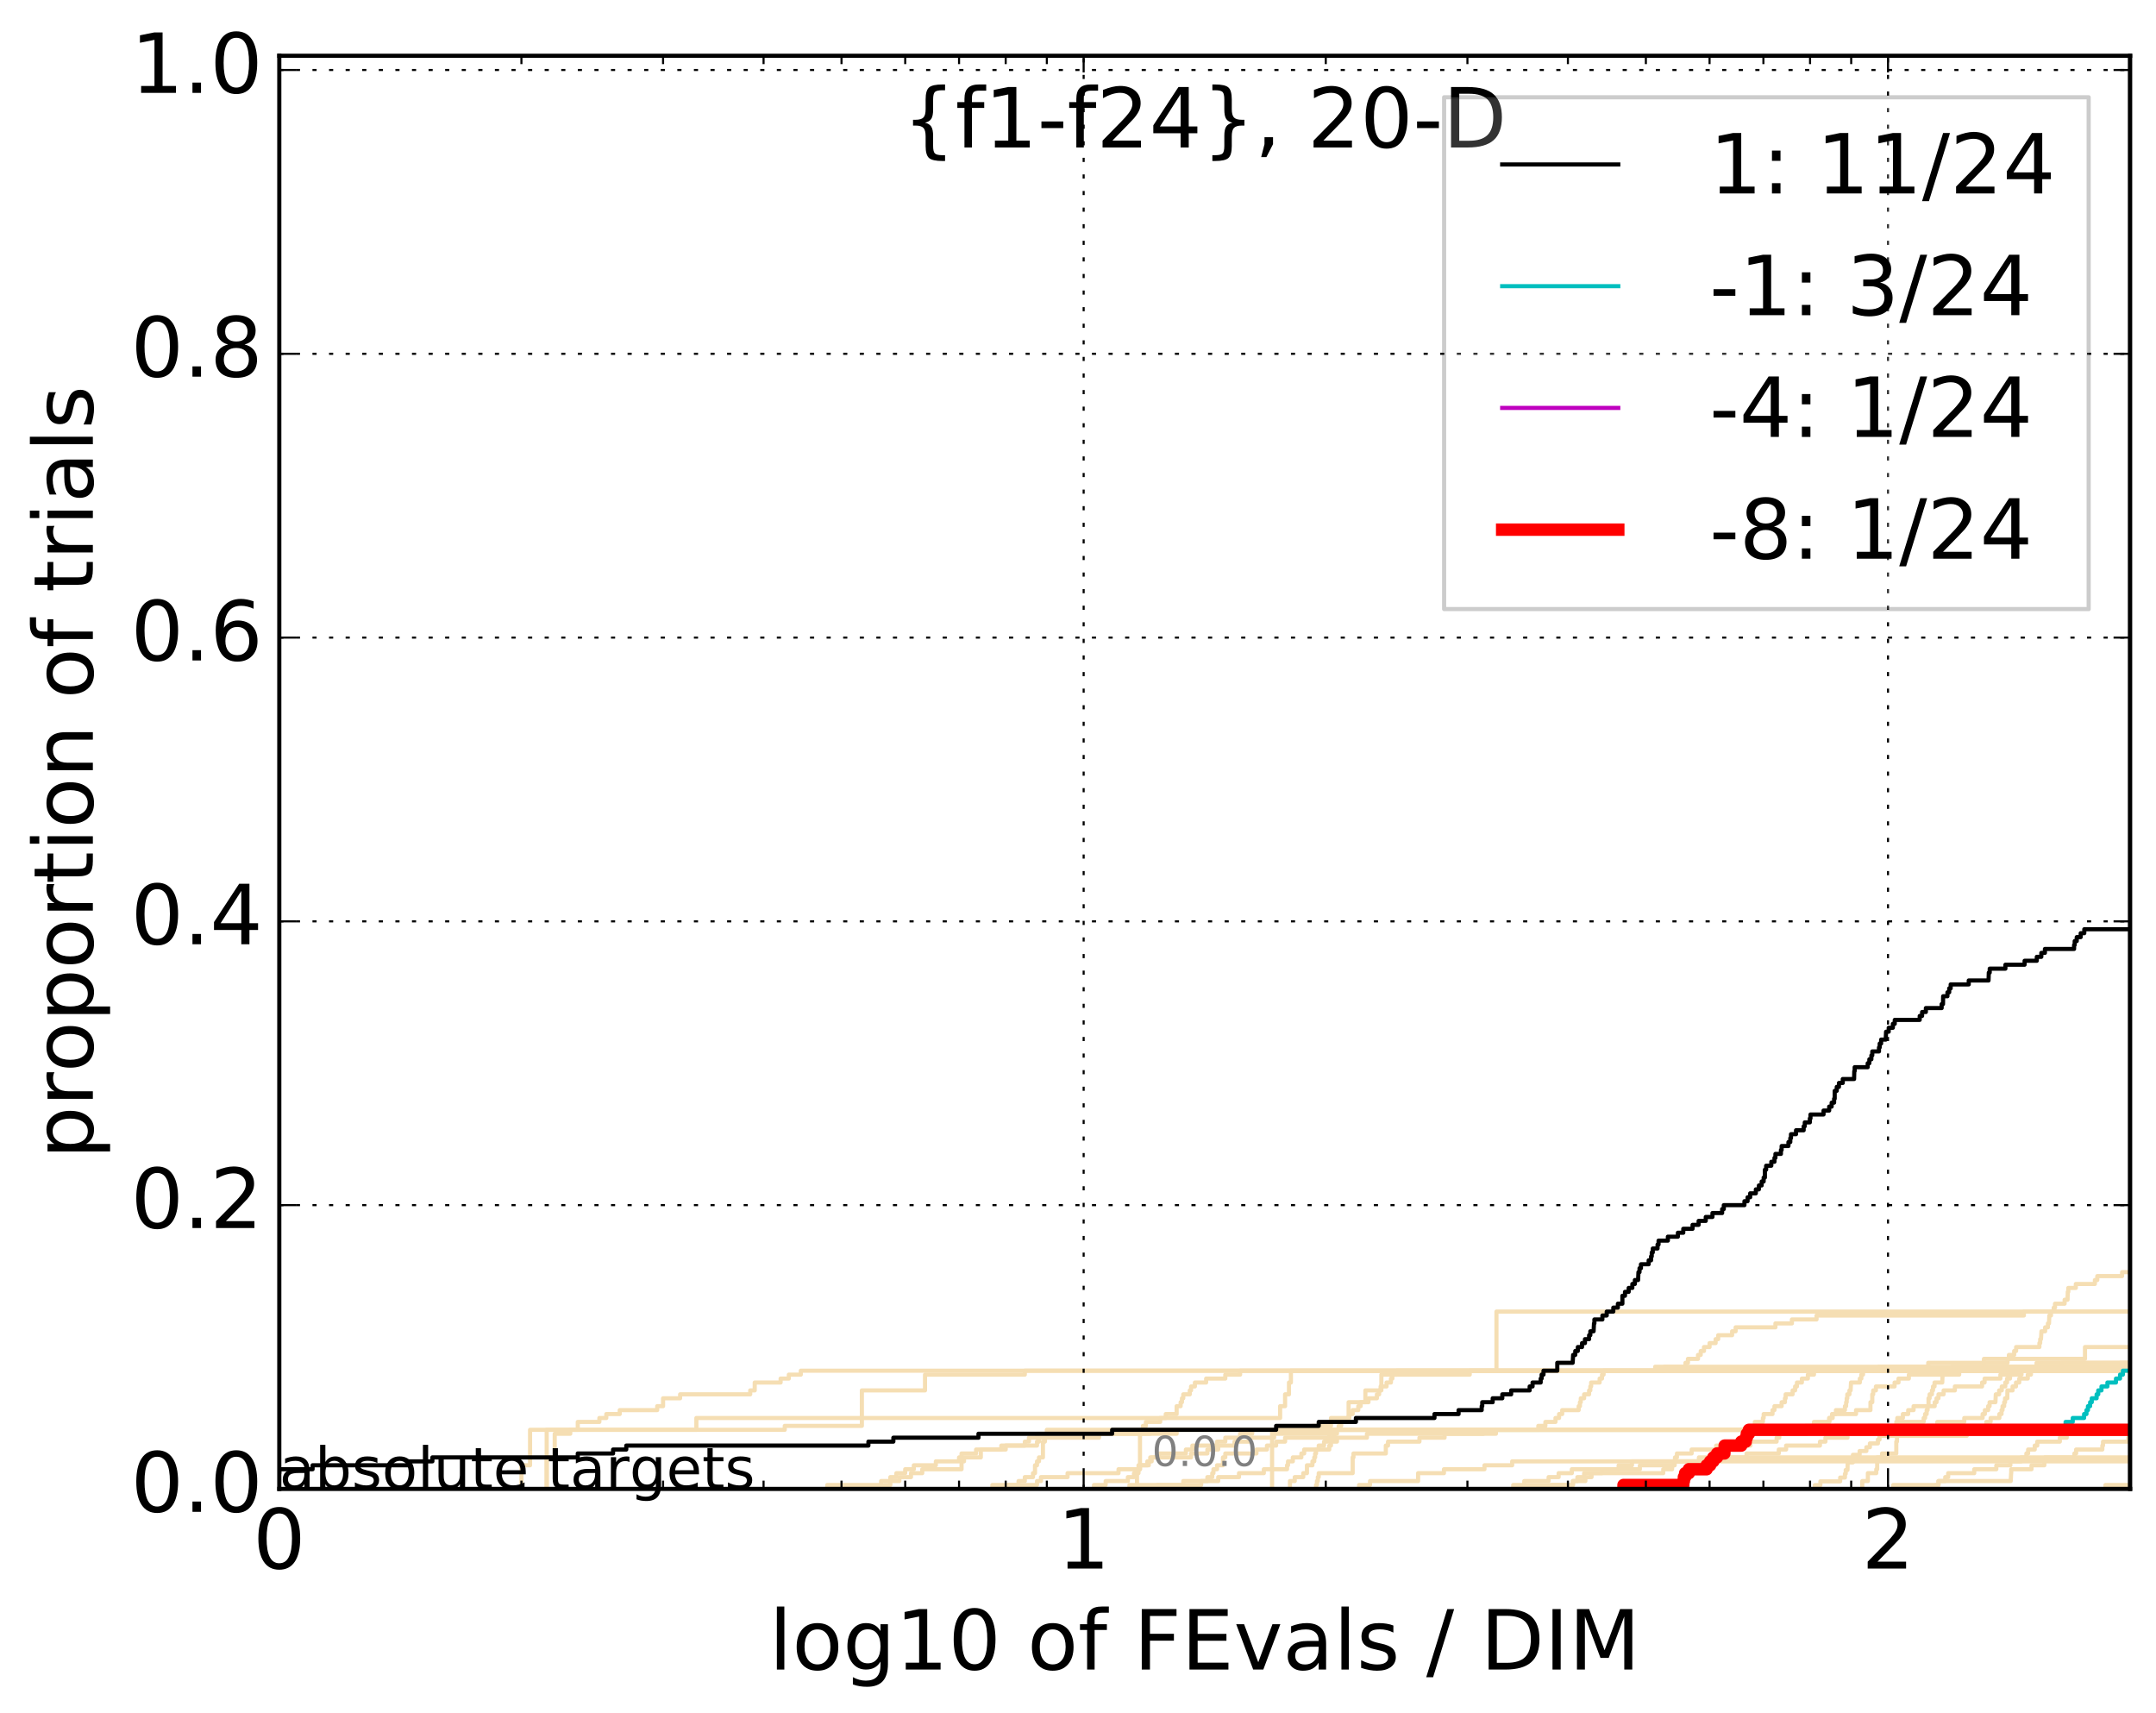 <?xml version="1.0" encoding="utf-8" standalone="no"?>
<!DOCTYPE svg PUBLIC "-//W3C//DTD SVG 1.1//EN"
  "http://www.w3.org/Graphics/SVG/1.1/DTD/svg11.dtd">
<!-- Created with matplotlib (http://matplotlib.org/) -->
<svg height="413pt" version="1.1" viewBox="0 0 520 413" width="520pt" xmlns="http://www.w3.org/2000/svg" xmlns:xlink="http://www.w3.org/1999/xlink">
 <defs>
  <style type="text/css">
*{stroke-linecap:butt;stroke-linejoin:round;stroke-miterlimit:100000;}
  </style>
 </defs>
 <g id="figure_1">
  <g id="patch_1">
   <path d="M 0 413.969 
L 520.962 413.969 
L 520.962 0 
L 0 0 
z
" style="fill:#ffffff;"/>
  </g>
  <g id="axes_1">
   <g id="patch_2">
    <path d="M 67.362 359.056 
L 513.763 359.056 
L 513.763 13.456 
L 67.362 13.456 
z
" style="fill:#ffffff;"/>
   </g>
   <g id="line2d_1">
    <path clip-path="url(#p2b45133d38)" d="M 306.81 359.056 
L 306.81 358.106 
L 306.81 358.106 
L 306.81 358.106 
L 306.81 357.155 
L 306.81 357.155 
L 306.81 357.155 
L 306.81 356.205 
L 306.81 356.205 
L 306.81 356.205 
L 306.81 355.254 
L 306.81 355.254 
L 306.81 355.254 
L 306.81 354.304 
L 306.81 354.304 
L 306.81 354.304 
L 306.81 353.353 
L 306.81 353.353 
L 306.81 353.353 
L 306.81 352.403 
L 306.81 352.403 
L 306.81 352.403 
L 306.81 351.452 
L 306.81 351.452 
L 306.81 351.452 
L 306.81 350.502 
L 306.81 350.502 
L 306.81 350.502 
L 306.81 349.551 
L 306.81 349.551 
L 306.81 349.551 
L 306.81 348.601 
L 306.81 348.601 
L 306.81 348.601 
L 306.81 347.65 
L 306.81 347.65 
L 306.81 347.65 
L 306.81 346.7 
L 306.81 346.7 
L 306.81 346.7 
L 306.81 345.749 
L 306.81 345.749 
L 306.81 345.749 
L 306.81 344.799 
L 316.542 344.799 
L 316.542 343.848 
L 321.017 343.848 
L 321.017 341.947 
L 325.266 341.947 
L 325.266 338.145 
L 329.311 338.145 
L 329.311 335.294 
L 333.17 335.294 
L 333.17 331.492 
L 336.861 331.492 
L 336.861 330.541 
L 510.081 330.541 
L 510.081 329.591 
L 516.742 329.591 
L 516.742 328.641 
L 519.266 328.641 
L 519.266 326.74 
L 520.5 326.74 
L 520.5 325.789 
L 520.907 325.789 
L 520.907 324.839 
L 521.313 324.839 
L 521.313 323.888 
L 521.962 323.888 
L 521.962 323.888 
" style="fill:none;stroke:#f5deb3;stroke-linecap:square;"/>
   </g>
   <g id="line2d_2">
    <path clip-path="url(#p2b45133d38)" d="M 583.626 359.056 
" style="fill:none;stroke:#f5deb3;stroke-linecap:square;"/>
   </g>
   <g id="line2d_3">
    <path clip-path="url(#p2b45133d38)" d="M 274.23 359.056 
L 274.23 358.106 
L 274.23 358.106 
L 274.23 358.106 
L 274.23 357.155 
L 274.23 357.155 
L 274.23 357.155 
L 274.23 356.205 
L 274.23 356.205 
L 274.23 356.205 
L 274.23 355.254 
L 274.591 355.254 
L 274.591 354.304 
L 274.95 354.304 
L 274.95 345.749 
L 275.308 345.749 
L 275.308 344.799 
L 275.664 344.799 
L 275.664 343.848 
L 276.372 343.848 
L 276.372 342.898 
L 279.825 342.898 
L 279.825 341.947 
L 281.168 341.947 
L 281.168 340.997 
L 283.791 340.997 
L 283.791 339.096 
L 284.754 339.096 
L 284.754 338.145 
L 285.072 338.145 
L 285.072 337.195 
L 285.39 337.195 
L 285.39 336.244 
L 286.959 336.244 
L 286.959 335.294 
L 287.269 335.294 
L 287.269 334.343 
L 288.193 334.343 
L 288.193 333.393 
L 290.907 333.393 
L 290.907 332.442 
L 295.524 332.442 
L 295.524 331.492 
L 299.098 331.492 
L 299.098 330.541 
L 453.143 330.541 
L 453.143 329.591 
L 511.435 329.591 
L 511.435 328.641 
L 521.962 328.641 
L 521.962 328.641 
" style="fill:none;stroke:#f5deb3;stroke-linecap:square;"/>
   </g>
   <g id="line2d_4">
    <path clip-path="url(#p2b45133d38)" d="M 213.26 359.056 
L 213.26 358.106 
L 214.738 358.106 
L 214.738 357.155 
L 216.908 357.155 
L 216.908 356.205 
L 219.717 356.205 
L 219.717 355.254 
L 222.435 355.254 
L 222.435 354.304 
L 231.911 354.304 
L 231.911 352.403 
L 232.507 352.403 
L 232.507 351.452 
L 236.561 351.452 
L 236.561 349.551 
L 241.502 349.551 
L 241.502 348.601 
L 247.173 348.601 
L 247.173 347.65 
L 248.164 347.65 
L 248.164 346.7 
L 250.112 346.7 
L 250.112 345.749 
L 283.791 345.749 
L 283.791 344.799 
L 436.877 344.799 
L 436.877 343.848 
L 440.673 343.848 
L 440.673 342.898 
L 441.223 342.898 
L 441.223 341.947 
L 441.868 341.947 
L 441.868 340.997 
L 442.802 340.997 
L 442.802 340.046 
L 444.974 340.046 
L 444.974 339.096 
L 445.26 339.096 
L 445.26 338.145 
L 445.402 338.145 
L 445.402 337.195 
L 445.544 337.195 
L 445.544 336.244 
L 446.063 336.244 
L 446.063 335.294 
L 446.345 335.294 
L 446.439 333.393 
L 448.566 333.393 
L 448.566 332.442 
L 448.931 332.442 
L 448.931 331.492 
L 449.339 331.492 
L 449.339 330.541 
L 521.962 330.541 
L 521.962 330.541 
" style="fill:none;stroke:#f5deb3;stroke-linecap:square;"/>
   </g>
   <g id="line2d_5">
    <path clip-path="url(#p2b45133d38)" d="M 367.631 359.056 
L 367.631 358.106 
L 367.631 358.106 
L 367.631 358.106 
L 367.631 357.155 
L 373.507 357.155 
L 373.507 356.205 
L 375.921 356.205 
L 375.921 355.254 
L 379.105 355.254 
L 379.105 354.304 
L 395.518 354.304 
L 395.518 353.353 
L 403.914 353.353 
L 403.991 351.452 
L 404.455 351.452 
L 404.455 350.502 
L 408.002 350.502 
L 408.002 349.551 
L 413.924 349.551 
L 413.924 348.601 
L 422.185 348.601 
L 422.185 347.65 
L 428.5 347.65 
L 428.5 346.7 
L 429.135 346.7 
L 429.135 345.749 
L 435.822 345.749 
L 435.822 344.799 
L 450.686 344.799 
L 450.686 343.848 
L 457.361 343.848 
L 457.361 342.898 
L 463.965 342.898 
L 463.965 341.947 
L 464.307 341.947 
L 464.307 340.997 
L 464.685 340.997 
L 464.685 340.046 
L 464.911 340.046 
L 464.911 339.096 
L 465.136 339.096 
L 465.136 337.195 
L 465.399 337.195 
L 465.399 336.244 
L 465.958 336.244 
L 465.958 335.294 
L 466.217 335.294 
L 466.217 334.343 
L 466.587 334.343 
L 466.587 333.393 
L 468.447 333.393 
L 468.519 331.492 
L 469.236 331.492 
L 469.236 330.541 
L 470.759 330.541 
L 470.759 329.591 
L 521.962 329.591 
L 521.962 329.591 
" style="fill:none;stroke:#f5deb3;stroke-linecap:square;"/>
   </g>
   <g id="line2d_6"/>
   <g id="line2d_7">
    <path clip-path="url(#p2b45133d38)" d="M 272.402 359.056 
L 272.402 358.106 
L 289.711 358.106 
L 289.711 357.155 
L 291.203 357.155 
L 291.203 356.205 
L 292.377 356.205 
L 292.377 355.254 
L 292.668 355.254 
L 292.668 354.304 
L 293.535 354.304 
L 293.535 353.353 
L 294.961 353.353 
L 294.961 351.452 
L 295.524 351.452 
L 295.524 350.502 
L 303.042 350.502 
L 303.042 349.551 
L 305.573 349.551 
L 305.573 348.601 
L 307.787 348.601 
L 307.787 347.65 
L 309.944 347.65 
L 309.944 346.7 
L 321.843 346.7 
L 321.843 344.799 
L 464.911 344.799 
L 464.911 343.848 
L 479.073 343.848 
L 479.073 342.898 
L 480.115 342.898 
L 480.115 341.947 
L 482.224 341.947 
L 482.224 340.997 
L 482.743 340.997 
L 482.743 340.046 
L 482.986 340.046 
L 482.986 339.096 
L 483.38 339.096 
L 483.38 338.145 
L 483.591 338.145 
L 483.591 337.195 
L 484.132 337.195 
L 484.162 335.294 
L 485.409 335.294 
L 485.409 334.343 
L 486.231 334.343 
L 486.231 333.393 
L 487.016 333.393 
L 487.016 332.442 
L 489.074 332.442 
L 489.074 331.492 
L 489.833 331.492 
L 489.833 330.541 
L 490.224 330.541 
L 490.224 329.591 
L 521.962 329.591 
L 521.962 329.591 
" style="fill:none;stroke:#f5deb3;stroke-linecap:square;"/>
   </g>
   <g id="line2d_8">
    <path clip-path="url(#p2b45133d38)" d="M 609.952 359.056 
" style="fill:none;stroke:#f5deb3;stroke-linecap:square;"/>
   </g>
   <g id="line2d_9">
    <path clip-path="url(#p2b45133d38)" d="M 263.853 359.056 
L 263.853 358.106 
L 266.668 358.106 
L 266.668 357.155 
L 272.032 357.155 
L 272.032 356.205 
L 273.503 356.205 
L 273.503 355.254 
L 273.867 355.254 
L 273.867 354.304 
L 274.95 354.304 
L 274.95 353.353 
L 277.074 353.353 
L 277.074 352.403 
L 277.423 352.403 
L 277.423 351.452 
L 279.486 351.452 
L 279.486 350.502 
L 286.021 350.502 
L 286.021 349.551 
L 287.578 349.551 
L 287.578 348.601 
L 293.535 348.601 
L 293.535 347.65 
L 295.524 347.65 
L 295.524 346.7 
L 299.098 346.7 
L 299.098 345.749 
L 302.009 345.749 
L 302.009 344.799 
L 464.534 344.799 
L 464.534 343.848 
L 467.248 343.848 
L 467.248 342.898 
L 473.758 342.898 
L 473.758 341.947 
L 478.178 341.947 
L 478.178 340.997 
L 478.722 340.997 
L 478.722 340.046 
L 479.516 340.046 
L 479.516 339.096 
L 479.864 339.096 
L 479.864 338.145 
L 481.269 338.145 
L 481.362 336.244 
L 482.163 336.244 
L 482.163 335.294 
L 482.804 335.294 
L 482.804 334.343 
L 483.651 334.343 
L 483.651 333.393 
L 484.072 333.393 
L 484.072 332.442 
L 484.788 332.442 
L 484.788 331.492 
L 485.88 331.492 
L 485.88 330.541 
L 485.997 330.541 
L 485.997 329.591 
L 491.193 329.591 
L 491.193 328.641 
L 521.962 328.641 
L 521.962 328.641 
" style="fill:none;stroke:#f5deb3;stroke-linecap:square;"/>
   </g>
   <g id="line2d_10">
    <path clip-path="url(#p2b45133d38)" d="M 327.793 359.056 
L 327.793 358.106 
L 330.432 358.106 
L 330.432 357.155 
L 342.029 357.155 
L 342.029 355.254 
L 348.262 355.254 
L 348.262 354.304 
L 358.035 354.304 
L 358.035 353.353 
L 364.717 353.353 
L 364.717 352.403 
L 521.962 352.403 
L 521.962 352.403 
" style="fill:none;stroke:#f5deb3;stroke-linecap:square;"/>
   </g>
   <g id="line2d_11">
    <path clip-path="url(#p2b45133d38)" d="M 199.523 359.056 
L 199.523 358.106 
L 212.511 358.106 
L 212.511 357.155 
L 214.738 357.155 
L 214.738 356.205 
L 216.191 356.205 
L 216.191 355.254 
L 218.324 355.254 
L 218.324 354.304 
L 220.404 354.304 
L 220.404 353.353 
L 225.713 353.353 
L 225.713 352.403 
L 231.312 352.403 
L 231.312 351.452 
L 231.911 351.452 
L 231.911 350.502 
L 235.422 350.502 
L 235.422 349.551 
L 242.562 349.551 
L 242.562 348.601 
L 250.112 348.601 
L 250.112 347.65 
L 250.592 347.65 
L 250.592 346.7 
L 265.071 346.7 
L 265.071 345.749 
L 277.423 345.749 
L 277.423 344.799 
L 422.06 344.799 
L 422.06 343.848 
L 423.24 343.848 
L 423.24 342.898 
L 425.191 342.898 
L 425.191 341.947 
L 425.372 341.947 
L 425.372 340.997 
L 427.509 340.997 
L 427.509 340.046 
L 427.977 340.046 
L 427.977 339.096 
L 429.708 339.096 
L 429.708 338.145 
L 430.504 338.145 
L 430.504 337.195 
L 430.674 337.195 
L 430.674 336.244 
L 432.351 336.244 
L 432.351 335.294 
L 432.958 335.294 
L 432.958 334.343 
L 433.397 334.343 
L 433.397 333.393 
L 434.591 333.393 
L 434.591 332.442 
L 436.034 332.442 
L 436.034 331.492 
L 437.505 331.492 
L 437.505 330.541 
L 521.962 330.541 
L 521.962 330.541 
" style="fill:none;stroke:#f5deb3;stroke-linecap:square;"/>
   </g>
   <g id="line2d_12">
    <path clip-path="url(#p2b45133d38)" d="M 131.856 359.056 
L 131.856 358.106 
L 131.856 358.106 
L 131.856 358.106 
L 131.856 357.155 
L 131.856 357.155 
L 131.856 357.155 
L 131.856 356.205 
L 131.856 356.205 
L 131.856 356.205 
L 131.856 355.254 
L 131.856 355.254 
L 131.856 355.254 
L 131.856 354.304 
L 131.856 354.304 
L 131.856 354.304 
L 131.856 353.353 
L 131.856 353.353 
L 131.856 353.353 
L 131.856 352.403 
L 131.856 352.403 
L 131.856 352.403 
L 131.856 351.452 
L 131.856 351.452 
L 131.856 351.452 
L 131.856 350.502 
L 131.856 350.502 
L 131.856 350.502 
L 131.856 349.551 
L 131.856 349.551 
L 131.856 349.551 
L 131.856 348.601 
L 131.856 348.601 
L 131.856 348.601 
L 131.856 347.65 
L 131.856 347.65 
L 131.856 347.65 
L 131.856 346.7 
L 131.856 346.7 
L 131.856 346.7 
L 131.856 345.749 
L 131.856 345.749 
L 131.856 345.749 
L 131.856 344.799 
L 189.27 344.799 
L 189.27 343.848 
L 207.872 343.848 
L 207.872 335.294 
L 223.101 335.294 
L 223.101 331.492 
L 247.173 331.492 
L 247.173 330.541 
L 516.62 330.541 
L 516.62 329.591 
L 521.962 329.591 
L 521.962 329.591 
" style="fill:none;stroke:#f5deb3;stroke-linecap:square;"/>
   </g>
   <g id="line2d_13">
    <path clip-path="url(#p2b45133d38)" d="M 449.158 359.056 
L 449.158 358.106 
L 449.158 358.106 
L 449.158 357.155 
L 450.507 357.155 
L 450.507 356.205 
L 450.507 356.205 
L 450.507 355.254 
L 452.535 355.254 
L 452.535 354.304 
L 452.753 354.304 
L 452.753 353.353 
L 452.753 353.353 
L 452.753 352.403 
L 452.753 352.403 
L 452.753 351.452 
L 453.918 351.452 
L 453.918 350.502 
L 457.361 350.502 
L 457.361 349.551 
L 457.361 349.551 
L 457.361 348.601 
L 457.361 348.601 
L 457.361 347.65 
L 457.525 347.65 
L 457.525 346.7 
L 457.525 346.7 
L 457.525 345.749 
L 457.525 345.749 
L 457.525 344.799 
L 457.525 344.799 
L 457.525 344.799 
L 513.763 344.799 
" style="fill:none;stroke:#f5deb3;stroke-linecap:square;"/>
   </g>
   <g id="line2d_14">
    <path clip-path="url(#p2b45133d38)" d="M 243.087 359.056 
L 243.087 358.106 
L 245.664 358.106 
L 245.664 357.155 
L 247.173 357.155 
L 247.173 356.205 
L 249.144 356.205 
L 249.144 355.254 
L 249.629 355.254 
L 249.629 353.353 
L 250.112 353.353 
L 250.112 352.403 
L 250.592 352.403 
L 250.592 351.452 
L 251.544 351.452 
L 251.544 347.65 
L 252.016 347.65 
L 252.016 346.7 
L 252.486 346.7 
L 252.486 344.799 
L 371.023 344.799 
L 371.023 343.848 
L 372.725 343.848 
L 372.725 342.898 
L 375.161 342.898 
L 375.161 341.947 
L 376.029 341.947 
L 376.029 340.997 
L 376.782 340.997 
L 376.782 340.046 
L 380.755 340.046 
L 380.755 339.096 
L 381.061 339.096 
L 381.061 338.145 
L 381.264 338.145 
L 381.264 337.195 
L 382.072 337.195 
L 382.072 336.244 
L 383.27 336.244 
L 383.27 335.294 
L 383.567 335.294 
L 383.567 334.343 
L 383.764 334.343 
L 383.764 333.393 
L 385.809 333.393 
L 385.809 332.442 
L 386.384 332.442 
L 386.384 331.492 
L 386.765 331.492 
L 386.765 330.541 
L 401.474 330.541 
L 401.474 329.591 
L 406.511 329.591 
L 406.511 328.641 
L 407.111 328.641 
L 407.111 327.69 
L 409.54 327.69 
L 409.54 326.74 
L 410.191 326.74 
L 410.191 325.789 
L 410.979 325.789 
L 410.979 324.839 
L 412.324 324.839 
L 412.324 323.888 
L 413.786 323.888 
L 413.786 322.938 
L 414.404 322.938 
L 414.404 321.987 
L 417.762 321.987 
L 417.762 321.037 
L 418.613 321.037 
L 418.613 320.086 
L 428.21 320.086 
L 428.21 319.136 
L 432.185 319.136 
L 432.185 318.185 
L 438.127 318.185 
L 438.127 317.235 
L 488.137 317.235 
L 488.137 316.284 
L 521.962 316.284 
L 521.962 316.284 
" style="fill:none;stroke:#f5deb3;stroke-linecap:square;"/>
   </g>
   <g id="line2d_15"/>
   <g id="line2d_16">
    <path clip-path="url(#p2b45133d38)" d="M 466.881 359.056 
L 466.881 358.106 
L 467.576 358.106 
L 467.576 357.155 
L 469.165 357.155 
L 469.165 356.205 
L 469.877 356.205 
L 469.877 355.254 
L 476.161 355.254 
L 476.161 354.304 
L 481.486 354.304 
L 481.486 353.353 
L 484.877 353.353 
L 484.877 352.403 
L 487.478 352.403 
L 487.478 351.452 
L 488.734 351.452 
L 488.734 350.502 
L 489.158 350.502 
L 489.158 349.551 
L 490.751 349.551 
L 490.751 348.601 
L 491.358 348.601 
L 491.358 347.65 
L 496.811 347.65 
L 496.811 346.7 
L 498.469 346.7 
L 498.469 345.749 
L 515.1 345.749 
L 515.1 344.799 
L 521.962 344.799 
L 521.962 344.799 
" style="fill:none;stroke:#f5deb3;stroke-linecap:square;"/>
   </g>
   <g id="line2d_17">
    <path clip-path="url(#p2b45133d38)" d="M 507.807 359.056 
L 507.807 358.106 
L 517.552 358.106 
L 517.552 356.205 
L 517.753 356.205 
L 517.753 355.254 
L 521.907 355.254 
L 521.907 354.304 
L 521.962 354.304 
" style="fill:none;stroke:#f5deb3;stroke-linecap:square;"/>
   </g>
   <g id="line2d_18">
    <path clip-path="url(#p2b45133d38)" d="M 131.856 359.056 
L 131.856 358.106 
L 131.856 358.106 
L 131.856 358.106 
L 131.856 357.155 
L 131.856 357.155 
L 131.856 357.155 
L 131.856 356.205 
L 131.856 356.205 
L 131.856 356.205 
L 131.856 355.254 
L 131.856 355.254 
L 131.856 355.254 
L 131.856 354.304 
L 131.856 354.304 
L 131.856 354.304 
L 131.856 353.353 
L 131.856 353.353 
L 131.856 353.353 
L 131.856 352.403 
L 131.856 352.403 
L 131.856 352.403 
L 131.856 351.452 
L 133.793 351.452 
L 133.793 345.749 
L 137.538 345.749 
L 137.538 344.799 
L 139.35 344.799 
L 139.35 342.898 
L 144.563 342.898 
L 144.563 341.947 
L 146.231 341.947 
L 146.231 340.997 
L 149.472 340.997 
L 149.472 340.046 
L 158.508 340.046 
L 158.508 339.096 
L 159.924 339.096 
L 159.924 337.195 
L 164.035 337.195 
L 164.035 336.244 
L 180.942 336.244 
L 180.942 335.294 
L 182.029 335.294 
L 182.029 333.393 
L 188.273 333.393 
L 188.273 332.442 
L 190.255 332.442 
L 190.255 331.492 
L 193.144 331.492 
L 193.144 330.541 
L 399.207 330.541 
L 399.207 329.591 
L 465.061 329.591 
L 465.061 328.641 
L 484.192 328.641 
L 484.192 327.69 
L 484.52 327.69 
L 484.52 326.74 
L 485.792 326.74 
L 485.792 325.789 
L 486.26 325.789 
L 486.26 324.839 
L 491.878 324.839 
L 491.878 323.888 
L 492.069 323.888 
L 492.069 322.938 
L 492.26 322.938 
L 492.369 321.037 
L 493.26 321.037 
L 493.26 320.086 
L 493.929 320.086 
L 493.929 319.136 
L 494.195 319.136 
L 494.275 317.235 
L 494.672 317.235 
L 494.672 316.284 
L 495.33 316.284 
L 495.33 315.334 
L 495.644 315.334 
L 495.644 314.383 
L 497.962 314.383 
L 497.962 313.433 
L 498.671 313.433 
L 498.721 311.532 
L 498.847 311.532 
L 498.847 310.581 
L 500.662 310.581 
L 500.662 309.631 
L 505.259 309.631 
L 505.259 308.68 
L 505.84 308.68 
L 505.84 307.73 
L 511.824 307.73 
L 511.824 306.779 
L 516.253 306.779 
L 516.253 305.829 
L 521.962 305.829 
L 521.962 305.829 
" style="fill:none;stroke:#f5deb3;stroke-linecap:square;"/>
   </g>
   <g id="line2d_19">
    <path clip-path="url(#p2b45133d38)" d="M 585.723 359.056 
" style="fill:none;stroke:#f5deb3;stroke-linecap:square;"/>
   </g>
   <g id="line2d_20">
    <path clip-path="url(#p2b45133d38)" d="M 239.342 359.056 
L 239.342 358.106 
L 250.112 358.106 
L 250.112 357.155 
L 251.07 357.155 
L 251.07 356.205 
L 257.483 356.205 
L 257.483 355.254 
L 269.775 355.254 
L 269.775 354.304 
L 274.591 354.304 
L 274.591 353.353 
L 276.724 353.353 
L 276.724 352.403 
L 277.77 352.403 
L 277.77 351.452 
L 287.269 351.452 
L 287.269 350.502 
L 291.203 350.502 
L 291.203 349.551 
L 293.822 349.551 
L 293.822 348.601 
L 297.742 348.601 
L 297.742 347.65 
L 301.487 347.65 
L 301.487 346.7 
L 307.3 346.7 
L 307.3 345.749 
L 321.637 345.749 
L 321.637 344.799 
L 435.556 344.799 
L 435.556 343.848 
L 437.505 343.848 
L 437.505 342.898 
L 441.173 342.898 
L 441.173 341.947 
L 442.016 341.947 
L 442.016 340.997 
L 447.648 340.997 
L 447.648 340.046 
L 451.13 340.046 
L 451.13 338.145 
L 451.571 338.145 
L 451.571 336.244 
L 451.792 336.244 
L 451.792 335.294 
L 452.448 335.294 
L 452.448 334.343 
L 456.948 334.343 
L 456.948 333.393 
L 457.894 333.393 
L 457.894 332.442 
L 460.391 332.442 
L 460.391 331.492 
L 472.53 331.492 
L 472.53 330.541 
L 483.289 330.541 
L 483.289 329.591 
L 497.299 329.591 
L 497.299 328.641 
L 521.962 328.641 
L 521.962 328.641 
" style="fill:none;stroke:#f5deb3;stroke-linecap:square;"/>
   </g>
   <g id="line2d_21">
    <path clip-path="url(#p2b45133d38)" d="M 555.468 359.056 
" style="fill:none;stroke:#f5deb3;stroke-linecap:square;"/>
   </g>
   <g id="line2d_22">
    <path clip-path="url(#p2b45133d38)" d="M 279.146 359.056 
L 279.146 358.106 
L 285.39 358.106 
L 285.39 357.155 
L 293.822 357.155 
L 293.822 356.205 
L 298.829 356.205 
L 298.829 355.254 
L 304.821 355.254 
L 304.821 354.304 
L 310.416 354.304 
L 310.416 353.353 
L 310.651 353.353 
L 310.651 352.403 
L 311.816 352.403 
L 311.816 351.452 
L 313.874 351.452 
L 313.874 350.502 
L 314.549 350.502 
L 314.549 349.551 
L 320.601 349.551 
L 320.601 348.601 
L 321.017 348.601 
L 321.017 347.65 
L 322.457 347.65 
L 322.457 346.7 
L 329.686 346.7 
L 329.686 345.749 
L 357.767 345.749 
L 357.767 344.799 
L 442.557 344.799 
L 442.557 343.848 
L 457.607 343.848 
L 457.607 341.947 
L 458.95 341.947 
L 458.95 340.997 
L 460.232 340.997 
L 460.232 340.046 
L 461.534 340.046 
L 461.534 339.096 
L 466.624 339.096 
L 466.624 338.145 
L 467.065 338.145 
L 467.065 337.195 
L 467.54 337.195 
L 467.54 336.244 
L 468.771 336.244 
L 468.771 335.294 
L 471.493 335.294 
L 471.493 334.343 
L 478.049 334.343 
L 478.049 333.393 
L 478.658 333.393 
L 478.658 332.442 
L 482.469 332.442 
L 482.469 331.492 
L 487.564 331.492 
L 487.564 330.541 
L 514.559 330.541 
L 514.559 329.591 
L 518.293 329.591 
L 518.293 328.641 
L 521.962 328.641 
L 521.962 328.641 
" style="fill:none;stroke:#f5deb3;stroke-linecap:square;"/>
   </g>
   <g id="line2d_23">
    <path clip-path="url(#p2b45133d38)" d="M 364.964 359.056 
L 364.964 358.106 
L 379.313 358.106 
L 379.313 357.155 
L 382.373 357.155 
L 382.373 356.205 
L 383.863 356.205 
L 383.863 355.254 
L 386.384 355.254 
L 386.384 354.304 
L 390.394 354.304 
L 390.394 353.353 
L 393.611 353.353 
L 393.611 352.403 
L 412.394 352.403 
L 412.394 351.452 
L 521.962 351.452 
" style="fill:none;stroke:#f5deb3;stroke-linecap:square;"/>
   </g>
   <g id="line2d_24">
    <path clip-path="url(#p2b45133d38)" d="M 456.617 359.056 
L 456.617 358.106 
L 467.504 358.106 
L 467.504 357.155 
L 484.966 357.155 
L 485.055 355.254 
L 485.084 355.254 
L 485.084 354.304 
L 489.973 354.304 
L 489.973 353.353 
L 493.072 353.353 
L 493.072 352.403 
L 493.233 352.403 
L 493.233 351.452 
L 500.317 351.452 
L 500.317 350.502 
L 500.736 350.502 
L 500.736 349.551 
L 507.057 349.551 
L 507.057 348.601 
L 507.217 348.601 
L 507.217 347.65 
L 513.319 347.65 
L 513.319 346.7 
L 519.128 346.7 
L 519.207 344.799 
L 521.962 344.799 
L 521.962 344.799 
" style="fill:none;stroke:#f5deb3;stroke-linecap:square;"/>
   </g>
   <g id="line2d_25">
    <path clip-path="url(#p2b45133d38)" d="M 374.283 359.056 
L 374.283 358.106 
L 379.417 358.106 
L 379.417 357.155 
L 380.448 357.155 
L 380.448 356.205 
L 382.072 356.205 
L 382.072 355.254 
L 401.154 355.254 
L 401.154 354.304 
L 403.291 354.304 
L 403.291 353.353 
L 403.758 353.353 
L 403.758 352.403 
L 409.758 352.403 
L 409.758 351.452 
L 421.243 351.452 
L 421.243 350.502 
L 429.02 350.502 
L 429.02 349.551 
L 430.787 349.551 
L 430.787 348.601 
L 438.95 348.601 
L 438.95 347.65 
L 440.271 347.65 
L 440.271 346.7 
L 445.592 346.7 
L 445.592 345.749 
L 521.962 345.749 
L 521.962 345.749 
" style="fill:none;stroke:#f5deb3;stroke-linecap:square;"/>
   </g>
   <g id="line2d_26">
    <path clip-path="url(#p2b45133d38)" d="M 437.713 359.056 
L 437.713 358.141 
L 439.053 358.141 
L 439.053 357.227 
L 443.823 357.227 
L 443.823 356.312 
L 444.974 356.312 
L 444.974 355.397 
L 445.165 355.397 
L 445.165 354.482 
L 445.592 354.482 
L 445.639 352.652 
L 446.906 352.652 
L 446.906 350.822 
L 448.52 350.822 
L 448.52 349.907 
L 450.149 349.907 
L 450.149 348.992 
L 450.997 348.992 
L 450.997 348.077 
L 452.927 348.077 
L 452.927 347.162 
L 453.316 347.162 
L 453.316 346.248 
L 474.365 346.248 
L 474.365 345.333 
L 521.962 345.333 
L 521.962 345.333 
" style="fill:none;stroke:#f5deb3;stroke-linecap:square;"/>
   </g>
   <g id="line2d_27">
    <path clip-path="url(#p2b45133d38)" d="M 567.318 359.056 
" style="fill:none;stroke:#f5deb3;stroke-linecap:square;"/>
   </g>
   <g id="line2d_28">
    <path clip-path="url(#p2b45133d38)" d="M 317.413 359.056 
L 317.413 358.106 
L 317.629 358.106 
L 317.629 357.155 
L 317.845 357.155 
L 317.845 356.205 
L 318.06 356.205 
L 318.06 355.254 
L 326.247 355.254 
L 326.247 351.452 
L 326.441 351.452 
L 326.441 350.502 
L 334.241 350.502 
L 334.241 348.601 
L 334.772 348.601 
L 334.772 347.65 
L 342.352 347.65 
L 342.352 346.7 
L 348.412 346.7 
L 348.412 345.749 
L 360.798 345.749 
L 360.798 344.799 
L 521.962 344.799 
L 521.962 344.799 
" style="fill:none;stroke:#f5deb3;stroke-linecap:square;"/>
   </g>
   <g id="line2d_29">
    <path clip-path="url(#p2b45133d38)" d="M 125.762 359.056 
L 125.762 358.106 
L 125.762 358.106 
L 125.762 357.155 
L 125.762 357.155 
L 125.762 356.205 
L 125.762 356.205 
L 125.762 355.254 
L 125.762 355.254 
L 125.762 354.304 
L 125.762 354.304 
L 125.762 353.353 
L 127.843 353.353 
L 127.843 352.403 
L 127.843 352.403 
L 127.843 351.452 
L 127.843 351.452 
L 127.843 350.502 
L 127.843 350.502 
L 127.843 349.551 
L 127.843 349.551 
L 127.843 348.601 
L 127.843 348.601 
L 127.843 347.65 
L 127.843 347.65 
L 127.843 346.7 
L 127.843 346.7 
L 127.843 345.749 
L 127.843 345.749 
L 127.843 344.799 
L 167.954 344.799 
L 167.954 343.848 
L 167.954 343.848 
L 167.954 342.898 
L 167.954 342.898 
L 167.954 341.947 
L 308.752 341.947 
L 308.752 340.997 
L 308.752 340.997 
L 308.752 340.046 
L 308.752 340.046 
L 308.752 339.096 
L 309.944 339.096 
L 309.944 338.145 
L 309.944 338.145 
L 309.944 337.195 
L 309.944 337.195 
L 309.944 336.244 
L 310.885 336.244 
L 310.885 335.294 
L 310.885 335.294 
L 310.885 334.343 
L 310.885 334.343 
L 310.885 333.393 
L 311.352 333.393 
L 311.352 332.442 
L 311.352 332.442 
L 311.352 331.492 
L 311.352 331.492 
L 311.352 330.541 
L 478.498 330.541 
L 478.498 329.591 
L 478.498 329.591 
L 478.498 328.641 
L 478.498 328.641 
L 478.498 327.69 
L 502.872 327.69 
L 502.872 326.74 
L 502.872 326.74 
L 502.872 325.789 
L 502.872 325.789 
L 502.872 324.839 
L 521.962 324.839 
" style="fill:none;stroke:#f5deb3;stroke-linecap:square;"/>
   </g>
   <g id="line2d_30">
    <path clip-path="url(#p2b45133d38)" d="M 311.119 359.056 
L 311.119 358.106 
L 311.119 358.106 
L 311.119 357.155 
L 312.278 357.155 
L 312.278 356.205 
L 314.325 356.205 
L 314.325 355.254 
L 315.219 355.254 
L 315.219 354.304 
L 315.219 354.304 
L 315.219 353.353 
L 316.542 353.353 
L 316.542 352.403 
L 316.979 352.403 
L 316.979 351.452 
L 317.196 351.452 
L 317.196 350.502 
L 317.413 350.502 
L 317.413 349.551 
L 318.06 349.551 
L 318.06 348.601 
L 319.34 348.601 
L 319.34 347.65 
L 320.392 347.65 
L 320.392 346.7 
L 320.601 346.7 
L 320.601 345.749 
L 322.457 345.749 
L 322.457 344.799 
L 322.864 344.799 
L 322.864 343.848 
L 323.471 343.848 
L 323.471 342.898 
L 324.87 342.898 
L 324.87 341.947 
L 325.463 341.947 
L 325.463 340.997 
L 326.247 340.997 
L 326.247 340.046 
L 327.601 340.046 
L 327.601 339.096 
L 328.175 339.096 
L 328.175 338.145 
L 330.06 338.145 
L 330.06 337.195 
L 332.086 337.195 
L 332.086 336.244 
L 332.63 336.244 
L 332.63 335.294 
L 332.99 335.294 
L 332.99 334.343 
L 334.419 334.343 
L 334.419 333.393 
L 335.474 333.393 
L 335.474 332.442 
L 335.823 332.442 
L 335.823 331.492 
L 354.484 331.492 
L 354.484 330.541 
L 360.927 330.541 
L 360.927 329.591 
L 360.927 329.591 
L 360.927 328.641 
L 360.927 328.641 
L 360.927 327.69 
L 360.927 327.69 
L 360.927 326.74 
L 360.927 326.74 
L 360.927 325.789 
L 360.927 325.789 
L 360.927 324.839 
L 360.927 324.839 
L 360.927 323.888 
L 360.927 323.888 
L 360.927 322.938 
L 360.927 322.938 
L 360.927 321.987 
L 360.927 321.987 
L 360.927 321.037 
L 360.927 321.037 
L 360.927 320.086 
L 360.927 320.086 
L 360.927 319.136 
L 360.927 319.136 
L 360.927 318.185 
L 360.927 318.185 
L 360.927 317.235 
L 360.927 317.235 
L 360.927 316.284 
L 521.962 316.284 
" style="fill:none;stroke:#f5deb3;stroke-linecap:square;"/>
   </g>
   <g id="line2d_31">
    <path clip-path="url(#p2b45133d38)" d="M -1 358.106 
L 43.124 358.106 
L 43.124 357.155 
L 58.486 357.155 
L 58.486 356.205 
L 63.041 356.205 
L 63.041 355.254 
L 67.362 355.254 
L 67.362 354.304 
L 75.393 354.304 
L 75.393 353.353 
L 98.668 353.353 
L 98.668 352.403 
L 104.287 352.403 
L 104.287 351.452 
L 139.35 351.452 
L 139.35 350.502 
L 147.867 350.502 
L 147.867 349.551 
L 151.047 349.551 
L 151.047 348.601 
L 209.447 348.601 
L 209.447 347.65 
L 215.468 347.65 
L 215.468 346.7 
L 235.994 346.7 
L 235.994 345.749 
L 268.236 345.749 
L 268.236 344.799 
L 307.787 344.799 
L 307.787 343.848 
L 318.06 343.848 
L 318.06 342.898 
L 327.023 342.898 
L 327.023 341.947 
L 345.978 341.947 
L 345.978 340.997 
L 351.791 340.997 
L 351.791 340.046 
L 357.364 340.046 
L 357.364 339.096 
L 357.498 339.096 
L 357.498 338.145 
L 360.017 338.145 
L 360.017 337.195 
L 362.336 337.195 
L 362.336 336.244 
L 364.47 336.244 
L 364.47 335.294 
L 368.934 335.294 
L 368.934 334.343 
L 369.636 334.343 
L 369.636 333.393 
L 371.594 333.393 
L 371.594 332.442 
L 371.821 332.442 
L 371.821 331.492 
L 372.274 331.492 
L 372.274 330.541 
L 375.596 330.541 
L 375.596 328.641 
L 379.313 328.641 
L 379.417 326.74 
L 379.934 326.74 
L 379.934 325.789 
L 380.55 325.789 
L 380.55 324.839 
L 381.568 324.839 
L 381.568 323.888 
L 382.273 323.888 
L 382.273 322.938 
L 383.27 322.938 
L 383.27 321.987 
L 383.567 321.987 
L 383.567 321.037 
L 384.353 321.037 
L 384.451 319.136 
L 384.549 319.136 
L 384.549 318.185 
L 386.479 318.185 
L 386.479 317.235 
L 387.522 317.235 
L 387.522 316.284 
L 389.109 316.284 
L 389.109 315.334 
L 390.212 315.334 
L 390.212 314.383 
L 391.3 314.383 
L 391.3 312.482 
L 391.929 312.482 
L 391.929 311.532 
L 392.818 311.532 
L 392.818 310.581 
L 393.699 310.581 
L 393.699 309.631 
L 394.31 309.631 
L 394.31 308.68 
L 395.089 308.68 
L 395.175 306.779 
L 395.432 306.779 
L 395.432 305.829 
L 395.775 305.829 
L 395.775 304.878 
L 397.634 304.878 
L 397.634 303.928 
L 398.217 303.928 
L 398.217 302.977 
L 398.383 302.977 
L 398.383 302.027 
L 398.631 302.027 
L 398.631 301.076 
L 399.78 301.076 
L 399.78 300.126 
L 400.024 300.126 
L 400.024 299.175 
L 402.269 299.175 
L 402.269 298.225 
L 404.686 298.225 
L 404.686 297.274 
L 405.983 297.274 
L 405.983 296.324 
L 408.224 296.324 
L 408.224 295.373 
L 409.685 295.373 
L 409.685 294.423 
L 411.406 294.423 
L 411.406 293.472 
L 413.023 293.472 
L 413.023 292.522 
L 415.358 292.522 
L 415.358 291.571 
L 415.763 291.571 
L 415.763 290.621 
L 420.736 290.621 
L 420.736 289.67 
L 421.495 289.67 
L 421.495 288.72 
L 422.123 288.72 
L 422.123 287.769 
L 423.487 287.769 
L 423.487 286.819 
L 424.221 286.819 
L 424.221 285.868 
L 424.889 285.868 
L 424.889 284.918 
L 425.372 284.918 
L 425.372 283.967 
L 425.672 283.967 
L 425.672 282.066 
L 425.971 282.066 
L 425.971 281.116 
L 427.216 281.116 
L 427.216 280.165 
L 427.977 280.165 
L 427.977 279.215 
L 428.21 279.215 
L 428.21 278.264 
L 429.537 278.264 
L 429.537 277.314 
L 429.708 277.314 
L 429.708 276.363 
L 431.349 276.363 
L 431.349 275.413 
L 431.796 275.413 
L 431.796 274.462 
L 431.963 274.462 
L 431.963 273.512 
L 433.178 273.512 
L 433.178 272.561 
L 435.021 272.561 
L 435.021 271.611 
L 435.289 271.611 
L 435.289 270.66 
L 436.509 270.66 
L 436.509 269.71 
L 436.667 269.71 
L 436.667 268.759 
L 439.816 268.759 
L 439.816 267.809 
L 441.173 267.809 
L 441.173 266.858 
L 441.769 266.858 
L 441.769 265.908 
L 442.361 265.908 
L 442.361 264.957 
L 442.508 264.957 
L 442.508 263.056 
L 442.998 263.056 
L 442.998 262.106 
L 443.532 262.106 
L 443.532 261.155 
L 444.449 261.155 
L 444.449 260.205 
L 447.185 260.205 
L 447.231 258.304 
L 447.324 258.304 
L 447.324 257.353 
L 450.463 257.353 
L 450.463 256.403 
L 450.863 256.403 
L 450.863 255.452 
L 451.351 255.452 
L 451.351 254.502 
L 451.571 254.502 
L 451.571 253.551 
L 453.186 253.551 
L 453.186 252.601 
L 453.359 252.601 
L 453.359 251.65 
L 453.703 251.65 
L 453.703 250.7 
L 454.813 250.7 
L 454.898 248.799 
L 455.531 248.799 
L 455.531 247.848 
L 456.534 247.848 
L 456.534 246.898 
L 456.99 246.898 
L 456.99 245.947 
L 463.009 245.947 
L 463.009 244.997 
L 463.584 244.997 
L 463.584 244.046 
L 464.496 244.046 
L 464.496 243.096 
L 468.302 243.096 
L 468.302 242.145 
L 468.627 242.145 
L 468.663 240.244 
L 469.7 240.244 
L 469.7 239.294 
L 470.125 239.294 
L 470.125 238.343 
L 470.478 238.343 
L 470.478 237.393 
L 474.835 237.393 
L 474.835 236.442 
L 479.611 236.442 
L 479.674 234.541 
L 479.895 234.541 
L 479.895 233.591 
L 483.681 233.591 
L 483.681 232.641 
L 488.308 232.641 
L 488.308 231.69 
L 491.248 231.69 
L 491.248 230.74 
L 492.341 230.74 
L 492.341 229.789 
L 493.206 229.789 
L 493.206 228.839 
L 500.243 228.839 
L 500.243 227.888 
L 500.391 227.888 
L 500.391 226.938 
L 500.884 226.938 
L 500.884 225.987 
L 501.835 225.987 
L 501.835 225.037 
L 502.704 225.037 
L 502.704 224.086 
L 502.704 224.086 
L 513.763 224.086 
L 513.763 224.086 
" style="fill:none;stroke:#000000;stroke-linecap:square;"/>
   </g>
   <g id="line2d_32"/>
   <g id="line2d_33">
    <path clip-path="url(#p2b45133d38)" d="M 391.57 359.056 
L 391.57 358.106 
L 405.146 358.106 
L 405.146 357.155 
L 406.134 357.155 
L 406.134 356.205 
L 406.436 356.205 
L 406.436 355.254 
L 407.335 355.254 
L 407.335 354.304 
L 410.622 354.304 
L 410.622 353.353 
L 411.619 353.353 
L 411.619 352.403 
L 412.464 352.403 
L 412.464 351.452 
L 413.232 351.452 
L 413.232 350.502 
L 414.13 350.502 
L 414.13 349.551 
L 415.898 349.551 
L 415.898 348.601 
L 419.97 348.601 
L 419.97 347.65 
L 421.053 347.65 
L 421.053 346.7 
L 421.306 346.7 
L 421.306 345.749 
L 421.81 345.749 
L 421.81 344.799 
L 498.14 344.799 
L 498.14 343.848 
L 498.19 343.848 
L 498.19 342.898 
L 499.921 342.898 
L 499.921 341.947 
L 502.656 341.947 
L 502.656 340.997 
L 503.231 340.997 
L 503.231 340.046 
L 503.588 340.046 
L 503.588 339.096 
L 504.11 339.096 
L 504.11 338.145 
L 504.51 338.145 
L 504.51 337.195 
L 505.678 337.195 
L 505.678 336.244 
L 506.071 336.244 
L 506.071 335.294 
L 506.852 335.294 
L 506.852 334.343 
L 508.28 334.343 
L 508.28 333.393 
L 510.345 333.393 
L 510.345 332.442 
L 511.326 332.442 
L 511.326 331.492 
L 512.017 331.492 
L 512.017 330.541 
L 512.017 330.541 
L 512.017 330.541 
L 513.763 330.541 
" style="fill:none;stroke:#00bfbf;stroke-linecap:square;"/>
   </g>
   <g id="line2d_34"/>
   <g id="line2d_35">
    <path clip-path="url(#p2b45133d38)" d="M 391.57 359.056 
L 391.57 358.106 
L 405.983 358.106 
L 405.983 357.155 
L 406.134 357.155 
L 406.134 356.205 
L 406.436 356.205 
L 406.436 355.254 
L 407.335 355.254 
L 407.335 354.304 
L 411.619 354.304 
L 411.619 353.353 
L 412.464 353.353 
L 412.464 352.403 
L 413.232 352.403 
L 413.232 351.452 
L 414.13 351.452 
L 414.13 350.502 
L 415.898 350.502 
L 415.898 349.551 
L 415.965 349.551 
L 415.965 348.601 
L 419.97 348.601 
L 419.97 347.65 
L 421.053 347.65 
L 421.053 346.7 
L 421.306 346.7 
L 421.306 345.749 
L 421.81 345.749 
L 421.81 344.799 
L 421.81 344.799 
L 421.81 344.799 
L 513.763 344.799 
" style="fill:none;stroke:#bf00bf;stroke-linecap:square;"/>
   </g>
   <g id="line2d_36"/>
   <g id="line2d_37">
    <path clip-path="url(#p2b45133d38)" d="M 391.57 359.056 
L 391.57 358.106 
L 405.983 358.106 
L 405.983 357.155 
L 406.134 357.155 
L 406.134 356.205 
L 406.436 356.205 
L 406.436 355.254 
L 407.335 355.254 
L 407.335 354.304 
L 411.619 354.304 
L 411.619 353.353 
L 412.464 353.353 
L 412.464 352.403 
L 413.232 352.403 
L 413.232 351.452 
L 414.13 351.452 
L 414.13 350.502 
L 415.898 350.502 
L 415.898 349.551 
L 415.965 349.551 
L 415.965 348.601 
L 419.97 348.601 
L 419.97 347.65 
L 421.053 347.65 
L 421.053 346.7 
L 421.306 346.7 
L 421.306 345.749 
L 421.81 345.749 
L 421.81 344.799 
L 421.81 344.799 
L 421.81 344.799 
L 513.763 344.799 
" style="fill:none;stroke:#ff0000;stroke-linecap:square;stroke-width:3.0;"/>
   </g>
   <g id="line2d_38"/>
   <g id="line2d_39">
    <path clip-path="url(#p2b45133d38)" d="M 513.763 359.056 
L 513.763 13.456 
" style="fill:none;stroke:#000000;stroke-linecap:square;"/>
   </g>
   <g id="patch_3">
    <path d="M 67.362 13.456 
L 513.763 13.456 
" style="fill:none;stroke:#000000;stroke-linecap:square;stroke-linejoin:miter;"/>
   </g>
   <g id="patch_4">
    <path d="M 513.763 359.056 
L 513.763 13.456 
" style="fill:none;stroke:#000000;stroke-linecap:square;stroke-linejoin:miter;"/>
   </g>
   <g id="patch_5">
    <path d="M 67.362 359.056 
L 513.763 359.056 
" style="fill:none;stroke:#000000;stroke-linecap:square;stroke-linejoin:miter;"/>
   </g>
   <g id="patch_6">
    <path d="M 67.362 359.056 
L 67.362 13.456 
" style="fill:none;stroke:#000000;stroke-linecap:square;stroke-linejoin:miter;"/>
   </g>
   <g id="matplotlib.axis_1">
    <g id="xtick_1">
     <g id="line2d_40">
      <path clip-path="url(#p2b45133d38)" d="M 67.362 359.056 
L 67.362 13.456 
" style="fill:none;stroke:#000000;stroke-dasharray:1,3;stroke-dashoffset:0.0;stroke-width:0.5;"/>
     </g>
     <g id="line2d_41">
      <defs>
       <path d="M 0 0 
L 0 -4 
" id="mf5cbe5fa34" style="stroke:#000000;stroke-width:0.5;"/>
      </defs>
      <g>
       <use style="stroke:#000000;stroke-width:0.5;" x="67.362" xlink:href="#mf5cbe5fa34" y="359.056"/>
      </g>
     </g>
     <g id="line2d_42">
      <defs>
       <path d="M 0 0 
L 0 4 
" id="m371b8d328c" style="stroke:#000000;stroke-width:0.5;"/>
      </defs>
      <g>
       <use style="stroke:#000000;stroke-width:0.5;" x="67.362" xlink:href="#m371b8d328c" y="13.456"/>
      </g>
     </g>
     <g id="text_1">
      <!-- 0 -->
      <defs>
       <path d="M 31.781 66.406 
Q 24.172 66.406 20.328 58.906 
Q 16.5 51.422 16.5 36.375 
Q 16.5 21.391 20.328 13.891 
Q 24.172 6.391 31.781 6.391 
Q 39.453 6.391 43.281 13.891 
Q 47.125 21.391 47.125 36.375 
Q 47.125 51.422 43.281 58.906 
Q 39.453 66.406 31.781 66.406 
M 31.781 74.219 
Q 44.047 74.219 50.516 64.516 
Q 56.984 54.828 56.984 36.375 
Q 56.984 17.969 50.516 8.266 
Q 44.047 -1.422 31.781 -1.422 
Q 19.531 -1.422 13.062 8.266 
Q 6.594 17.969 6.594 36.375 
Q 6.594 54.828 13.062 64.516 
Q 19.531 74.219 31.781 74.219 
" id="BitstreamVeraSans-Roman-30"/>
      </defs>
      <g transform="translate(61.0 378.253)scale(0.2 -0.2)">
       <use xlink:href="#BitstreamVeraSans-Roman-30"/>
      </g>
     </g>
    </g>
    <g id="xtick_2">
     <g id="line2d_43">
      <path clip-path="url(#p2b45133d38)" d="M 261.363 359.056 
L 261.363 13.456 
" style="fill:none;stroke:#000000;stroke-dasharray:1,3;stroke-dashoffset:0.0;stroke-width:0.5;"/>
     </g>
     <g id="line2d_44">
      <g>
       <use style="stroke:#000000;stroke-width:0.5;" x="261.363" xlink:href="#mf5cbe5fa34" y="359.056"/>
      </g>
     </g>
     <g id="line2d_45">
      <g>
       <use style="stroke:#000000;stroke-width:0.5;" x="261.363" xlink:href="#m371b8d328c" y="13.456"/>
      </g>
     </g>
     <g id="text_2">
      <!-- 1 -->
      <defs>
       <path d="M 12.406 8.297 
L 28.516 8.297 
L 28.516 63.922 
L 10.984 60.406 
L 10.984 69.391 
L 28.422 72.906 
L 38.281 72.906 
L 38.281 8.297 
L 54.391 8.297 
L 54.391 0 
L 12.406 0 
z
" id="BitstreamVeraSans-Roman-31"/>
      </defs>
      <g transform="translate(255 378.253)scale(0.2 -0.2)">
       <use xlink:href="#BitstreamVeraSans-Roman-31"/>
      </g>
     </g>
    </g>
    <g id="xtick_3">
     <g id="line2d_46">
      <path clip-path="url(#p2b45133d38)" d="M 455.363 359.056 
L 455.363 13.456 
" style="fill:none;stroke:#000000;stroke-dasharray:1,3;stroke-dashoffset:0.0;stroke-width:0.5;"/>
     </g>
     <g id="line2d_47">
      <g>
       <use style="stroke:#000000;stroke-width:0.5;" x="455.363" xlink:href="#mf5cbe5fa34" y="359.056"/>
      </g>
     </g>
     <g id="line2d_48">
      <g>
       <use style="stroke:#000000;stroke-width:0.5;" x="455.363" xlink:href="#m371b8d328c" y="13.456"/>
      </g>
     </g>
     <g id="text_3">
      <!-- 2 -->
      <defs>
       <path d="M 19.188 8.297 
L 53.609 8.297 
L 53.609 0 
L 7.328 0 
L 7.328 8.297 
Q 12.938 14.109 22.625 23.891 
Q 32.328 33.688 34.812 36.531 
Q 39.547 41.844 41.422 45.531 
Q 43.312 49.219 43.312 52.781 
Q 43.312 58.594 39.234 62.25 
Q 35.156 65.922 28.609 65.922 
Q 23.969 65.922 18.812 64.312 
Q 13.672 62.703 7.812 59.422 
L 7.812 69.391 
Q 13.766 71.781 18.938 73 
Q 24.125 74.219 28.422 74.219 
Q 39.75 74.219 46.484 68.547 
Q 53.219 62.891 53.219 53.422 
Q 53.219 48.922 51.531 44.891 
Q 49.859 40.875 45.406 35.406 
Q 44.188 33.984 37.641 27.219 
Q 31.109 20.453 19.188 8.297 
" id="BitstreamVeraSans-Roman-32"/>
      </defs>
      <g transform="translate(449 378.253)scale(0.2 -0.2)">
       <use xlink:href="#BitstreamVeraSans-Roman-32"/>
      </g>
     </g>
    </g>
    <g id="xtick_4">
     <g id="line2d_49">
      <defs>
       <path d="M 0 0 
L 0 -2 
" id="mcc3abab627" style="stroke:#000000;stroke-width:0.5;"/>
      </defs>
      <g>
       <use style="stroke:#000000;stroke-width:0.5;" x="125.762" xlink:href="#mcc3abab627" y="359.056"/>
      </g>
     </g>
     <g id="line2d_50">
      <defs>
       <path d="M 0 0 
L 0 2 
" id="m316434c7f5" style="stroke:#000000;stroke-width:0.5;"/>
      </defs>
      <g>
       <use style="stroke:#000000;stroke-width:0.5;" x="125.762" xlink:href="#m316434c7f5" y="13.456"/>
      </g>
     </g>
    </g>
    <g id="xtick_5">
     <g id="line2d_51">
      <g>
       <use style="stroke:#000000;stroke-width:0.5;" x="159.924" xlink:href="#mcc3abab627" y="359.056"/>
      </g>
     </g>
     <g id="line2d_52">
      <g>
       <use style="stroke:#000000;stroke-width:0.5;" x="159.924" xlink:href="#m316434c7f5" y="13.456"/>
      </g>
     </g>
    </g>
    <g id="xtick_6">
     <g id="line2d_53">
      <g>
       <use style="stroke:#000000;stroke-width:0.5;" x="184.162" xlink:href="#mcc3abab627" y="359.056"/>
      </g>
     </g>
     <g id="line2d_54">
      <g>
       <use style="stroke:#000000;stroke-width:0.5;" x="184.162" xlink:href="#m316434c7f5" y="13.456"/>
      </g>
     </g>
    </g>
    <g id="xtick_7">
     <g id="line2d_55">
      <g>
       <use style="stroke:#000000;stroke-width:0.5;" x="202.963" xlink:href="#mcc3abab627" y="359.056"/>
      </g>
     </g>
     <g id="line2d_56">
      <g>
       <use style="stroke:#000000;stroke-width:0.5;" x="202.963" xlink:href="#m316434c7f5" y="13.456"/>
      </g>
     </g>
    </g>
    <g id="xtick_8">
     <g id="line2d_57">
      <g>
       <use style="stroke:#000000;stroke-width:0.5;" x="218.324" xlink:href="#mcc3abab627" y="359.056"/>
      </g>
     </g>
     <g id="line2d_58">
      <g>
       <use style="stroke:#000000;stroke-width:0.5;" x="218.324" xlink:href="#m316434c7f5" y="13.456"/>
      </g>
     </g>
    </g>
    <g id="xtick_9">
     <g id="line2d_59">
      <g>
       <use style="stroke:#000000;stroke-width:0.5;" x="231.312" xlink:href="#mcc3abab627" y="359.056"/>
      </g>
     </g>
     <g id="line2d_60">
      <g>
       <use style="stroke:#000000;stroke-width:0.5;" x="231.312" xlink:href="#m316434c7f5" y="13.456"/>
      </g>
     </g>
    </g>
    <g id="xtick_10">
     <g id="line2d_61">
      <g>
       <use style="stroke:#000000;stroke-width:0.5;" x="242.562" xlink:href="#mcc3abab627" y="359.056"/>
      </g>
     </g>
     <g id="line2d_62">
      <g>
       <use style="stroke:#000000;stroke-width:0.5;" x="242.562" xlink:href="#m316434c7f5" y="13.456"/>
      </g>
     </g>
    </g>
    <g id="xtick_11">
     <g id="line2d_63">
      <g>
       <use style="stroke:#000000;stroke-width:0.5;" x="252.486" xlink:href="#mcc3abab627" y="359.056"/>
      </g>
     </g>
     <g id="line2d_64">
      <g>
       <use style="stroke:#000000;stroke-width:0.5;" x="252.486" xlink:href="#m316434c7f5" y="13.456"/>
      </g>
     </g>
    </g>
    <g id="xtick_12">
     <g id="line2d_65">
      <g>
       <use style="stroke:#000000;stroke-width:0.5;" x="319.762" xlink:href="#mcc3abab627" y="359.056"/>
      </g>
     </g>
     <g id="line2d_66">
      <g>
       <use style="stroke:#000000;stroke-width:0.5;" x="319.762" xlink:href="#m316434c7f5" y="13.456"/>
      </g>
     </g>
    </g>
    <g id="xtick_13">
     <g id="line2d_67">
      <g>
       <use style="stroke:#000000;stroke-width:0.5;" x="353.924" xlink:href="#mcc3abab627" y="359.056"/>
      </g>
     </g>
     <g id="line2d_68">
      <g>
       <use style="stroke:#000000;stroke-width:0.5;" x="353.924" xlink:href="#m316434c7f5" y="13.456"/>
      </g>
     </g>
    </g>
    <g id="xtick_14">
     <g id="line2d_69">
      <g>
       <use style="stroke:#000000;stroke-width:0.5;" x="378.162" xlink:href="#mcc3abab627" y="359.056"/>
      </g>
     </g>
     <g id="line2d_70">
      <g>
       <use style="stroke:#000000;stroke-width:0.5;" x="378.162" xlink:href="#m316434c7f5" y="13.456"/>
      </g>
     </g>
    </g>
    <g id="xtick_15">
     <g id="line2d_71">
      <g>
       <use style="stroke:#000000;stroke-width:0.5;" x="396.963" xlink:href="#mcc3abab627" y="359.056"/>
      </g>
     </g>
     <g id="line2d_72">
      <g>
       <use style="stroke:#000000;stroke-width:0.5;" x="396.963" xlink:href="#m316434c7f5" y="13.456"/>
      </g>
     </g>
    </g>
    <g id="xtick_16">
     <g id="line2d_73">
      <g>
       <use style="stroke:#000000;stroke-width:0.5;" x="412.324" xlink:href="#mcc3abab627" y="359.056"/>
      </g>
     </g>
     <g id="line2d_74">
      <g>
       <use style="stroke:#000000;stroke-width:0.5;" x="412.324" xlink:href="#m316434c7f5" y="13.456"/>
      </g>
     </g>
    </g>
    <g id="xtick_17">
     <g id="line2d_75">
      <g>
       <use style="stroke:#000000;stroke-width:0.5;" x="425.312" xlink:href="#mcc3abab627" y="359.056"/>
      </g>
     </g>
     <g id="line2d_76">
      <g>
       <use style="stroke:#000000;stroke-width:0.5;" x="425.312" xlink:href="#m316434c7f5" y="13.456"/>
      </g>
     </g>
    </g>
    <g id="xtick_18">
     <g id="line2d_77">
      <g>
       <use style="stroke:#000000;stroke-width:0.5;" x="436.562" xlink:href="#mcc3abab627" y="359.056"/>
      </g>
     </g>
     <g id="line2d_78">
      <g>
       <use style="stroke:#000000;stroke-width:0.5;" x="436.562" xlink:href="#m316434c7f5" y="13.456"/>
      </g>
     </g>
    </g>
    <g id="xtick_19">
     <g id="line2d_79">
      <g>
       <use style="stroke:#000000;stroke-width:0.5;" x="446.486" xlink:href="#mcc3abab627" y="359.056"/>
      </g>
     </g>
     <g id="line2d_80">
      <g>
       <use style="stroke:#000000;stroke-width:0.5;" x="446.486" xlink:href="#m316434c7f5" y="13.456"/>
      </g>
     </g>
    </g>
    <g id="xtick_20">
     <g id="line2d_81">
      <g>
       <use style="stroke:#000000;stroke-width:0.5;" x="513.763" xlink:href="#mcc3abab627" y="359.056"/>
      </g>
     </g>
     <g id="line2d_82">
      <g>
       <use style="stroke:#000000;stroke-width:0.5;" x="513.763" xlink:href="#m316434c7f5" y="13.456"/>
      </g>
     </g>
    </g>
    <g id="text_4">
     <!-- log10 of FEvals / DIM -->
     <defs>
      <path id="BitstreamVeraSans-Roman-20"/>
      <path d="M 9.812 72.906 
L 24.516 72.906 
L 43.109 23.297 
L 61.812 72.906 
L 76.516 72.906 
L 76.516 0 
L 66.891 0 
L 66.891 64.016 
L 48.094 14.016 
L 38.188 14.016 
L 19.391 64.016 
L 19.391 0 
L 9.812 0 
z
" id="BitstreamVeraSans-Roman-4d"/>
      <path d="M 30.609 48.391 
Q 23.391 48.391 19.188 42.75 
Q 14.984 37.109 14.984 27.297 
Q 14.984 17.484 19.156 11.844 
Q 23.344 6.203 30.609 6.203 
Q 37.797 6.203 41.984 11.859 
Q 46.188 17.531 46.188 27.297 
Q 46.188 37.016 41.984 42.703 
Q 37.797 48.391 30.609 48.391 
M 30.609 56 
Q 42.328 56 49.016 48.375 
Q 55.719 40.766 55.719 27.297 
Q 55.719 13.875 49.016 6.219 
Q 42.328 -1.422 30.609 -1.422 
Q 18.844 -1.422 12.172 6.219 
Q 5.516 13.875 5.516 27.297 
Q 5.516 40.766 12.172 48.375 
Q 18.844 56 30.609 56 
" id="BitstreamVeraSans-Roman-6f"/>
      <path d="M 9.422 75.984 
L 18.406 75.984 
L 18.406 0 
L 9.422 0 
z
" id="BitstreamVeraSans-Roman-6c"/>
      <path d="M 9.812 72.906 
L 51.703 72.906 
L 51.703 64.594 
L 19.672 64.594 
L 19.672 43.109 
L 48.578 43.109 
L 48.578 34.812 
L 19.672 34.812 
L 19.672 0 
L 9.812 0 
z
" id="BitstreamVeraSans-Roman-46"/>
      <path d="M 9.812 72.906 
L 55.906 72.906 
L 55.906 64.594 
L 19.672 64.594 
L 19.672 43.016 
L 54.391 43.016 
L 54.391 34.719 
L 19.672 34.719 
L 19.672 8.297 
L 56.781 8.297 
L 56.781 0 
L 9.812 0 
z
" id="BitstreamVeraSans-Roman-45"/>
      <path d="M 19.672 64.797 
L 19.672 8.109 
L 31.594 8.109 
Q 46.688 8.109 53.688 14.938 
Q 60.688 21.781 60.688 36.531 
Q 60.688 51.172 53.688 57.984 
Q 46.688 64.797 31.594 64.797 
z
M 9.812 72.906 
L 30.078 72.906 
Q 51.266 72.906 61.172 64.094 
Q 71.094 55.281 71.094 36.531 
Q 71.094 17.672 61.125 8.828 
Q 51.172 0 30.078 0 
L 9.812 0 
z
" id="BitstreamVeraSans-Roman-44"/>
      <path d="M 25.391 72.906 
L 33.688 72.906 
L 8.297 -9.281 
L 0 -9.281 
z
" id="BitstreamVeraSans-Roman-2f"/>
      <path d="M 2.984 54.688 
L 12.5 54.688 
L 29.594 8.797 
L 46.688 54.688 
L 56.203 54.688 
L 35.688 0 
L 23.484 0 
z
" id="BitstreamVeraSans-Roman-76"/>
      <path d="M 45.406 27.984 
Q 45.406 37.75 41.375 43.109 
Q 37.359 48.484 30.078 48.484 
Q 22.859 48.484 18.828 43.109 
Q 14.797 37.75 14.797 27.984 
Q 14.797 18.266 18.828 12.891 
Q 22.859 7.516 30.078 7.516 
Q 37.359 7.516 41.375 12.891 
Q 45.406 18.266 45.406 27.984 
M 54.391 6.781 
Q 54.391 -7.172 48.188 -13.984 
Q 42 -20.797 29.203 -20.797 
Q 24.469 -20.797 20.266 -20.094 
Q 16.062 -19.391 12.109 -17.922 
L 12.109 -9.188 
Q 16.062 -11.328 19.922 -12.344 
Q 23.781 -13.375 27.781 -13.375 
Q 36.625 -13.375 41.016 -8.766 
Q 45.406 -4.156 45.406 5.172 
L 45.406 9.625 
Q 42.625 4.781 38.281 2.391 
Q 33.938 0 27.875 0 
Q 17.828 0 11.672 7.656 
Q 5.516 15.328 5.516 27.984 
Q 5.516 40.672 11.672 48.328 
Q 17.828 56 27.875 56 
Q 33.938 56 38.281 53.609 
Q 42.625 51.219 45.406 46.391 
L 45.406 54.688 
L 54.391 54.688 
z
" id="BitstreamVeraSans-Roman-67"/>
      <path d="M 37.109 75.984 
L 37.109 68.5 
L 28.516 68.5 
Q 23.688 68.5 21.797 66.547 
Q 19.922 64.594 19.922 59.516 
L 19.922 54.688 
L 34.719 54.688 
L 34.719 47.703 
L 19.922 47.703 
L 19.922 0 
L 10.891 0 
L 10.891 47.703 
L 2.297 47.703 
L 2.297 54.688 
L 10.891 54.688 
L 10.891 58.5 
Q 10.891 67.625 15.141 71.797 
Q 19.391 75.984 28.609 75.984 
z
" id="BitstreamVeraSans-Roman-66"/>
      <path d="M 34.281 27.484 
Q 23.391 27.484 19.188 25 
Q 14.984 22.516 14.984 16.5 
Q 14.984 11.719 18.141 8.906 
Q 21.297 6.109 26.703 6.109 
Q 34.188 6.109 38.703 11.406 
Q 43.219 16.703 43.219 25.484 
L 43.219 27.484 
z
M 52.203 31.203 
L 52.203 0 
L 43.219 0 
L 43.219 8.297 
Q 40.141 3.328 35.547 0.953 
Q 30.953 -1.422 24.312 -1.422 
Q 15.922 -1.422 10.953 3.297 
Q 6 8.016 6 15.922 
Q 6 25.141 12.172 29.828 
Q 18.359 34.516 30.609 34.516 
L 43.219 34.516 
L 43.219 35.406 
Q 43.219 41.609 39.141 45 
Q 35.062 48.391 27.688 48.391 
Q 23 48.391 18.547 47.266 
Q 14.109 46.141 10.016 43.891 
L 10.016 52.203 
Q 14.938 54.109 19.578 55.047 
Q 24.219 56 28.609 56 
Q 40.484 56 46.344 49.844 
Q 52.203 43.703 52.203 31.203 
" id="BitstreamVeraSans-Roman-61"/>
      <path d="M 44.281 53.078 
L 44.281 44.578 
Q 40.484 46.531 36.375 47.5 
Q 32.281 48.484 27.875 48.484 
Q 21.188 48.484 17.844 46.438 
Q 14.5 44.391 14.5 40.281 
Q 14.5 37.156 16.891 35.375 
Q 19.281 33.594 26.516 31.984 
L 29.594 31.297 
Q 39.156 29.25 43.188 25.516 
Q 47.219 21.781 47.219 15.094 
Q 47.219 7.469 41.188 3.016 
Q 35.156 -1.422 24.609 -1.422 
Q 20.219 -1.422 15.453 -0.562 
Q 10.688 0.297 5.422 2 
L 5.422 11.281 
Q 10.406 8.688 15.234 7.391 
Q 20.062 6.109 24.812 6.109 
Q 31.156 6.109 34.562 8.281 
Q 37.984 10.453 37.984 14.406 
Q 37.984 18.062 35.516 20.016 
Q 33.062 21.969 24.703 23.781 
L 21.578 24.516 
Q 13.234 26.266 9.516 29.906 
Q 5.812 33.547 5.812 39.891 
Q 5.812 47.609 11.281 51.797 
Q 16.75 56 26.812 56 
Q 31.781 56 36.172 55.266 
Q 40.578 54.547 44.281 53.078 
" id="BitstreamVeraSans-Roman-73"/>
      <path d="M 9.812 72.906 
L 19.672 72.906 
L 19.672 0 
L 9.812 0 
z
" id="BitstreamVeraSans-Roman-49"/>
     </defs>
     <g transform="translate(185.489 402.609)scale(0.2 -0.2)">
      <use xlink:href="#BitstreamVeraSans-Roman-6c"/>
      <use x="27.783" xlink:href="#BitstreamVeraSans-Roman-6f"/>
      <use x="88.965" xlink:href="#BitstreamVeraSans-Roman-67"/>
      <use x="152.441" xlink:href="#BitstreamVeraSans-Roman-31"/>
      <use x="216.064" xlink:href="#BitstreamVeraSans-Roman-30"/>
      <use x="279.688" xlink:href="#BitstreamVeraSans-Roman-20"/>
      <use x="311.475" xlink:href="#BitstreamVeraSans-Roman-6f"/>
      <use x="372.656" xlink:href="#BitstreamVeraSans-Roman-66"/>
      <use x="407.861" xlink:href="#BitstreamVeraSans-Roman-20"/>
      <use x="439.648" xlink:href="#BitstreamVeraSans-Roman-46"/>
      <use x="497.168" xlink:href="#BitstreamVeraSans-Roman-45"/>
      <use x="560.352" xlink:href="#BitstreamVeraSans-Roman-76"/>
      <use x="619.531" xlink:href="#BitstreamVeraSans-Roman-61"/>
      <use x="680.811" xlink:href="#BitstreamVeraSans-Roman-6c"/>
      <use x="708.594" xlink:href="#BitstreamVeraSans-Roman-73"/>
      <use x="760.693" xlink:href="#BitstreamVeraSans-Roman-20"/>
      <use x="792.48" xlink:href="#BitstreamVeraSans-Roman-2f"/>
      <use x="826.172" xlink:href="#BitstreamVeraSans-Roman-20"/>
      <use x="857.959" xlink:href="#BitstreamVeraSans-Roman-44"/>
      <use x="934.961" xlink:href="#BitstreamVeraSans-Roman-49"/>
      <use x="964.453" xlink:href="#BitstreamVeraSans-Roman-4d"/>
     </g>
    </g>
   </g>
   <g id="matplotlib.axis_2">
    <g id="ytick_1">
     <g id="line2d_83">
      <path clip-path="url(#p2b45133d38)" d="M 67.362 359.056 
L 513.763 359.056 
" style="fill:none;stroke:#000000;stroke-dasharray:1,3;stroke-dashoffset:0.0;stroke-width:0.5;"/>
     </g>
     <g id="line2d_84">
      <defs>
       <path d="M 0 0 
L 4 0 
" id="m69026c0a5c" style="stroke:#000000;stroke-width:0.5;"/>
      </defs>
      <g>
       <use style="stroke:#000000;stroke-width:0.5;" x="67.362" xlink:href="#m69026c0a5c" y="359.056"/>
      </g>
     </g>
     <g id="line2d_85">
      <defs>
       <path d="M 0 0 
L -4 0 
" id="m86dcce6737" style="stroke:#000000;stroke-width:0.5;"/>
      </defs>
      <g>
       <use style="stroke:#000000;stroke-width:0.5;" x="513.763" xlink:href="#m86dcce6737" y="359.056"/>
      </g>
     </g>
     <g id="text_5">
      <!-- 0.0 -->
      <defs>
       <path d="M 10.688 12.406 
L 21 12.406 
L 21 0 
L 10.688 0 
z
" id="BitstreamVeraSans-Roman-2e"/>
      </defs>
      <g transform="translate(31.556 364.575)scale(0.2 -0.2)">
       <use xlink:href="#BitstreamVeraSans-Roman-30"/>
       <use x="63.623" xlink:href="#BitstreamVeraSans-Roman-2e"/>
       <use x="95.41" xlink:href="#BitstreamVeraSans-Roman-30"/>
      </g>
     </g>
    </g>
    <g id="ytick_2">
     <g id="line2d_86">
      <path clip-path="url(#p2b45133d38)" d="M 67.362 290.621 
L 513.763 290.621 
" style="fill:none;stroke:#000000;stroke-dasharray:1,3;stroke-dashoffset:0.0;stroke-width:0.5;"/>
     </g>
     <g id="line2d_87">
      <g>
       <use style="stroke:#000000;stroke-width:0.5;" x="67.362" xlink:href="#m69026c0a5c" y="290.621"/>
      </g>
     </g>
     <g id="line2d_88">
      <g>
       <use style="stroke:#000000;stroke-width:0.5;" x="513.763" xlink:href="#m86dcce6737" y="290.621"/>
      </g>
     </g>
     <g id="text_6">
      <!-- 0.2 -->
      <g transform="translate(31.556 296.139)scale(0.2 -0.2)">
       <use xlink:href="#BitstreamVeraSans-Roman-30"/>
       <use x="63.623" xlink:href="#BitstreamVeraSans-Roman-2e"/>
       <use x="95.41" xlink:href="#BitstreamVeraSans-Roman-32"/>
      </g>
     </g>
    </g>
    <g id="ytick_3">
     <g id="line2d_89">
      <path clip-path="url(#p2b45133d38)" d="M 67.362 222.185 
L 513.763 222.185 
" style="fill:none;stroke:#000000;stroke-dasharray:1,3;stroke-dashoffset:0.0;stroke-width:0.5;"/>
     </g>
     <g id="line2d_90">
      <g>
       <use style="stroke:#000000;stroke-width:0.5;" x="67.362" xlink:href="#m69026c0a5c" y="222.185"/>
      </g>
     </g>
     <g id="line2d_91">
      <g>
       <use style="stroke:#000000;stroke-width:0.5;" x="513.763" xlink:href="#m86dcce6737" y="222.185"/>
      </g>
     </g>
     <g id="text_7">
      <!-- 0.4 -->
      <defs>
       <path d="M 37.797 64.312 
L 12.891 25.391 
L 37.797 25.391 
z
M 35.203 72.906 
L 47.609 72.906 
L 47.609 25.391 
L 58.016 25.391 
L 58.016 17.188 
L 47.609 17.188 
L 47.609 0 
L 37.797 0 
L 37.797 17.188 
L 4.891 17.188 
L 4.891 26.703 
z
" id="BitstreamVeraSans-Roman-34"/>
      </defs>
      <g transform="translate(31.556 227.704)scale(0.2 -0.2)">
       <use xlink:href="#BitstreamVeraSans-Roman-30"/>
       <use x="63.623" xlink:href="#BitstreamVeraSans-Roman-2e"/>
       <use x="95.41" xlink:href="#BitstreamVeraSans-Roman-34"/>
      </g>
     </g>
    </g>
    <g id="ytick_4">
     <g id="line2d_92">
      <path clip-path="url(#p2b45133d38)" d="M 67.362 153.749 
L 513.763 153.749 
" style="fill:none;stroke:#000000;stroke-dasharray:1,3;stroke-dashoffset:0.0;stroke-width:0.5;"/>
     </g>
     <g id="line2d_93">
      <g>
       <use style="stroke:#000000;stroke-width:0.5;" x="67.362" xlink:href="#m69026c0a5c" y="153.749"/>
      </g>
     </g>
     <g id="line2d_94">
      <g>
       <use style="stroke:#000000;stroke-width:0.5;" x="513.763" xlink:href="#m86dcce6737" y="153.749"/>
      </g>
     </g>
     <g id="text_8">
      <!-- 0.6 -->
      <defs>
       <path d="M 33.016 40.375 
Q 26.375 40.375 22.484 35.828 
Q 18.609 31.297 18.609 23.391 
Q 18.609 15.531 22.484 10.953 
Q 26.375 6.391 33.016 6.391 
Q 39.656 6.391 43.531 10.953 
Q 47.406 15.531 47.406 23.391 
Q 47.406 31.297 43.531 35.828 
Q 39.656 40.375 33.016 40.375 
M 52.594 71.297 
L 52.594 62.312 
Q 48.875 64.062 45.094 64.984 
Q 41.312 65.922 37.594 65.922 
Q 27.828 65.922 22.672 59.328 
Q 17.531 52.734 16.797 39.406 
Q 19.672 43.656 24.016 45.922 
Q 28.375 48.188 33.594 48.188 
Q 44.578 48.188 50.953 41.516 
Q 57.328 34.859 57.328 23.391 
Q 57.328 12.156 50.688 5.359 
Q 44.047 -1.422 33.016 -1.422 
Q 20.359 -1.422 13.672 8.266 
Q 6.984 17.969 6.984 36.375 
Q 6.984 53.656 15.188 63.938 
Q 23.391 74.219 37.203 74.219 
Q 40.922 74.219 44.703 73.484 
Q 48.484 72.75 52.594 71.297 
" id="BitstreamVeraSans-Roman-36"/>
      </defs>
      <g transform="translate(31.556 159.268)scale(0.2 -0.2)">
       <use xlink:href="#BitstreamVeraSans-Roman-30"/>
       <use x="63.623" xlink:href="#BitstreamVeraSans-Roman-2e"/>
       <use x="95.41" xlink:href="#BitstreamVeraSans-Roman-36"/>
      </g>
     </g>
    </g>
    <g id="ytick_5">
     <g id="line2d_95">
      <path clip-path="url(#p2b45133d38)" d="M 67.362 85.314 
L 513.763 85.314 
" style="fill:none;stroke:#000000;stroke-dasharray:1,3;stroke-dashoffset:0.0;stroke-width:0.5;"/>
     </g>
     <g id="line2d_96">
      <g>
       <use style="stroke:#000000;stroke-width:0.5;" x="67.362" xlink:href="#m69026c0a5c" y="85.314"/>
      </g>
     </g>
     <g id="line2d_97">
      <g>
       <use style="stroke:#000000;stroke-width:0.5;" x="513.763" xlink:href="#m86dcce6737" y="85.314"/>
      </g>
     </g>
     <g id="text_9">
      <!-- 0.8 -->
      <defs>
       <path d="M 31.781 34.625 
Q 24.75 34.625 20.719 30.859 
Q 16.703 27.094 16.703 20.516 
Q 16.703 13.922 20.719 10.156 
Q 24.75 6.391 31.781 6.391 
Q 38.812 6.391 42.859 10.172 
Q 46.922 13.969 46.922 20.516 
Q 46.922 27.094 42.891 30.859 
Q 38.875 34.625 31.781 34.625 
M 21.922 38.812 
Q 15.578 40.375 12.031 44.719 
Q 8.5 49.078 8.5 55.328 
Q 8.5 64.062 14.719 69.141 
Q 20.953 74.219 31.781 74.219 
Q 42.672 74.219 48.875 69.141 
Q 55.078 64.062 55.078 55.328 
Q 55.078 49.078 51.531 44.719 
Q 48 40.375 41.703 38.812 
Q 48.828 37.156 52.797 32.312 
Q 56.781 27.484 56.781 20.516 
Q 56.781 9.906 50.312 4.234 
Q 43.844 -1.422 31.781 -1.422 
Q 19.734 -1.422 13.25 4.234 
Q 6.781 9.906 6.781 20.516 
Q 6.781 27.484 10.781 32.312 
Q 14.797 37.156 21.922 38.812 
M 18.312 54.391 
Q 18.312 48.734 21.844 45.562 
Q 25.391 42.391 31.781 42.391 
Q 38.141 42.391 41.719 45.562 
Q 45.312 48.734 45.312 54.391 
Q 45.312 60.062 41.719 63.234 
Q 38.141 66.406 31.781 66.406 
Q 25.391 66.406 21.844 63.234 
Q 18.312 60.062 18.312 54.391 
" id="BitstreamVeraSans-Roman-38"/>
      </defs>
      <g transform="translate(31.556 90.833)scale(0.2 -0.2)">
       <use xlink:href="#BitstreamVeraSans-Roman-30"/>
       <use x="63.623" xlink:href="#BitstreamVeraSans-Roman-2e"/>
       <use x="95.41" xlink:href="#BitstreamVeraSans-Roman-38"/>
      </g>
     </g>
    </g>
    <g id="ytick_6">
     <g id="line2d_98">
      <path clip-path="url(#p2b45133d38)" d="M 67.362 16.878 
L 513.763 16.878 
" style="fill:none;stroke:#000000;stroke-dasharray:1,3;stroke-dashoffset:0.0;stroke-width:0.5;"/>
     </g>
     <g id="line2d_99">
      <g>
       <use style="stroke:#000000;stroke-width:0.5;" x="67.362" xlink:href="#m69026c0a5c" y="16.878"/>
      </g>
     </g>
     <g id="line2d_100">
      <g>
       <use style="stroke:#000000;stroke-width:0.5;" x="513.763" xlink:href="#m86dcce6737" y="16.878"/>
      </g>
     </g>
     <g id="text_10">
      <!-- 1.0 -->
      <g transform="translate(31.556 22.397)scale(0.2 -0.2)">
       <use xlink:href="#BitstreamVeraSans-Roman-31"/>
       <use x="63.623" xlink:href="#BitstreamVeraSans-Roman-2e"/>
       <use x="95.41" xlink:href="#BitstreamVeraSans-Roman-30"/>
      </g>
     </g>
    </g>
    <g id="text_11">
     <!-- proportion of trials -->
     <defs>
      <path d="M 54.891 33.016 
L 54.891 0 
L 45.906 0 
L 45.906 32.719 
Q 45.906 40.484 42.875 44.328 
Q 39.844 48.188 33.797 48.188 
Q 26.516 48.188 22.312 43.547 
Q 18.109 38.922 18.109 30.906 
L 18.109 0 
L 9.078 0 
L 9.078 54.688 
L 18.109 54.688 
L 18.109 46.188 
Q 21.344 51.125 25.703 53.562 
Q 30.078 56 35.797 56 
Q 45.219 56 50.047 50.172 
Q 54.891 44.344 54.891 33.016 
" id="BitstreamVeraSans-Roman-6e"/>
      <path d="M 9.422 54.688 
L 18.406 54.688 
L 18.406 0 
L 9.422 0 
z
M 9.422 75.984 
L 18.406 75.984 
L 18.406 64.594 
L 9.422 64.594 
z
" id="BitstreamVeraSans-Roman-69"/>
      <path d="M 18.312 70.219 
L 18.312 54.688 
L 36.812 54.688 
L 36.812 47.703 
L 18.312 47.703 
L 18.312 18.016 
Q 18.312 11.328 20.141 9.422 
Q 21.969 7.516 27.594 7.516 
L 36.812 7.516 
L 36.812 0 
L 27.594 0 
Q 17.188 0 13.234 3.875 
Q 9.281 7.766 9.281 18.016 
L 9.281 47.703 
L 2.688 47.703 
L 2.688 54.688 
L 9.281 54.688 
L 9.281 70.219 
z
" id="BitstreamVeraSans-Roman-74"/>
      <path d="M 41.109 46.297 
Q 39.594 47.172 37.812 47.578 
Q 36.031 48 33.891 48 
Q 26.266 48 22.188 43.047 
Q 18.109 38.094 18.109 28.812 
L 18.109 0 
L 9.078 0 
L 9.078 54.688 
L 18.109 54.688 
L 18.109 46.188 
Q 20.953 51.172 25.484 53.578 
Q 30.031 56 36.531 56 
Q 37.453 56 38.578 55.875 
Q 39.703 55.766 41.062 55.516 
z
" id="BitstreamVeraSans-Roman-72"/>
      <path d="M 18.109 8.203 
L 18.109 -20.797 
L 9.078 -20.797 
L 9.078 54.688 
L 18.109 54.688 
L 18.109 46.391 
Q 20.953 51.266 25.266 53.625 
Q 29.594 56 35.594 56 
Q 45.562 56 51.781 48.094 
Q 58.016 40.188 58.016 27.297 
Q 58.016 14.406 51.781 6.484 
Q 45.562 -1.422 35.594 -1.422 
Q 29.594 -1.422 25.266 0.953 
Q 20.953 3.328 18.109 8.203 
M 48.688 27.297 
Q 48.688 37.203 44.609 42.844 
Q 40.531 48.484 33.406 48.484 
Q 26.266 48.484 22.188 42.844 
Q 18.109 37.203 18.109 27.297 
Q 18.109 17.391 22.188 11.75 
Q 26.266 6.109 33.406 6.109 
Q 40.531 6.109 44.609 11.75 
Q 48.688 17.391 48.688 27.297 
" id="BitstreamVeraSans-Roman-70"/>
     </defs>
     <g transform="translate(22.397 279.484)rotate(-90.0)scale(0.2 -0.2)">
      <use xlink:href="#BitstreamVeraSans-Roman-70"/>
      <use x="63.477" xlink:href="#BitstreamVeraSans-Roman-72"/>
      <use x="104.559" xlink:href="#BitstreamVeraSans-Roman-6f"/>
      <use x="165.74" xlink:href="#BitstreamVeraSans-Roman-70"/>
      <use x="229.217" xlink:href="#BitstreamVeraSans-Roman-6f"/>
      <use x="290.398" xlink:href="#BitstreamVeraSans-Roman-72"/>
      <use x="331.512" xlink:href="#BitstreamVeraSans-Roman-74"/>
      <use x="370.721" xlink:href="#BitstreamVeraSans-Roman-69"/>
      <use x="398.504" xlink:href="#BitstreamVeraSans-Roman-6f"/>
      <use x="459.686" xlink:href="#BitstreamVeraSans-Roman-6e"/>
      <use x="523.064" xlink:href="#BitstreamVeraSans-Roman-20"/>
      <use x="554.852" xlink:href="#BitstreamVeraSans-Roman-6f"/>
      <use x="616.033" xlink:href="#BitstreamVeraSans-Roman-66"/>
      <use x="651.238" xlink:href="#BitstreamVeraSans-Roman-20"/>
      <use x="683.025" xlink:href="#BitstreamVeraSans-Roman-74"/>
      <use x="722.234" xlink:href="#BitstreamVeraSans-Roman-72"/>
      <use x="763.348" xlink:href="#BitstreamVeraSans-Roman-69"/>
      <use x="791.131" xlink:href="#BitstreamVeraSans-Roman-61"/>
      <use x="852.41" xlink:href="#BitstreamVeraSans-Roman-6c"/>
      <use x="880.193" xlink:href="#BitstreamVeraSans-Roman-73"/>
     </g>
    </g>
   </g>
   <g id="text_12">
    <!-- {f1-f24}, 20-D -->
    <defs>
     <path d="M 11.719 12.406 
L 22.016 12.406 
L 22.016 4 
L 14.016 -11.625 
L 7.719 -11.625 
L 11.719 4 
z
" id="BitstreamVeraSans-Roman-2c"/>
     <path d="M 12.5 -9.281 
L 15.922 -9.281 
Q 22.75 -9.281 24.828 -7.172 
Q 26.906 -5.078 26.906 1.906 
L 26.906 14.016 
Q 26.906 21.625 29.094 25.094 
Q 31.297 28.562 36.719 29.891 
Q 31.297 31.109 29.094 34.562 
Q 26.906 38.031 26.906 45.703 
L 26.906 57.812 
Q 26.906 64.75 24.828 66.875 
Q 22.75 69 15.922 69 
L 12.5 69 
L 12.5 75.984 
L 15.578 75.984 
Q 27.734 75.984 31.812 72.391 
Q 35.891 68.797 35.891 58.016 
L 35.891 46.297 
Q 35.891 39.016 38.516 36.203 
Q 41.156 33.406 48.094 33.406 
L 51.125 33.406 
L 51.125 26.422 
L 48.094 26.422 
Q 41.156 26.422 38.516 23.578 
Q 35.891 20.75 35.891 13.375 
L 35.891 1.703 
Q 35.891 -9.078 31.812 -12.688 
Q 27.734 -16.312 15.578 -16.312 
L 12.5 -16.312 
z
" id="BitstreamVeraSans-Roman-7d"/>
     <path d="M 51.125 -9.281 
L 51.125 -16.312 
L 48.094 -16.312 
Q 35.938 -16.312 31.812 -12.688 
Q 27.688 -9.078 27.688 1.703 
L 27.688 13.375 
Q 27.688 20.75 25.047 23.578 
Q 22.406 26.422 15.484 26.422 
L 12.5 26.422 
L 12.5 33.406 
L 15.484 33.406 
Q 22.469 33.406 25.078 36.203 
Q 27.688 39.016 27.688 46.297 
L 27.688 58.016 
Q 27.688 68.797 31.812 72.391 
Q 35.938 75.984 48.094 75.984 
L 51.125 75.984 
L 51.125 69 
L 47.797 69 
Q 40.922 69 38.812 66.844 
Q 36.719 64.703 36.719 57.812 
L 36.719 45.703 
Q 36.719 38.031 34.5 34.562 
Q 32.281 31.109 26.906 29.891 
Q 32.328 28.562 34.516 25.094 
Q 36.719 21.625 36.719 14.016 
L 36.719 1.906 
Q 36.719 -4.984 38.812 -7.125 
Q 40.922 -9.281 47.797 -9.281 
z
" id="BitstreamVeraSans-Roman-7b"/>
     <path d="M 4.891 31.391 
L 31.203 31.391 
L 31.203 23.391 
L 4.891 23.391 
z
" id="BitstreamVeraSans-Roman-2d"/>
    </defs>
    <g transform="translate(217.713 35.565)scale(0.2 -0.2)">
     <use xlink:href="#BitstreamVeraSans-Roman-7b"/>
     <use x="63.623" xlink:href="#BitstreamVeraSans-Roman-66"/>
     <use x="98.828" xlink:href="#BitstreamVeraSans-Roman-31"/>
     <use x="162.451" xlink:href="#BitstreamVeraSans-Roman-2d"/>
     <use x="198.535" xlink:href="#BitstreamVeraSans-Roman-66"/>
     <use x="233.74" xlink:href="#BitstreamVeraSans-Roman-32"/>
     <use x="297.363" xlink:href="#BitstreamVeraSans-Roman-34"/>
     <use x="360.986" xlink:href="#BitstreamVeraSans-Roman-7d"/>
     <use x="424.609" xlink:href="#BitstreamVeraSans-Roman-2c"/>
     <use x="456.396" xlink:href="#BitstreamVeraSans-Roman-20"/>
     <use x="488.184" xlink:href="#BitstreamVeraSans-Roman-32"/>
     <use x="551.807" xlink:href="#BitstreamVeraSans-Roman-30"/>
     <use x="615.43" xlink:href="#BitstreamVeraSans-Roman-2d"/>
     <use x="651.514" xlink:href="#BitstreamVeraSans-Roman-44"/>
    </g>
   </g>
   <g id="text_13">
    <!-- absolute targets -->
    <defs>
     <path d="M 56.203 29.594 
L 56.203 25.203 
L 14.891 25.203 
Q 15.484 15.922 20.484 11.062 
Q 25.484 6.203 34.422 6.203 
Q 39.594 6.203 44.453 7.469 
Q 49.312 8.734 54.109 11.281 
L 54.109 2.781 
Q 49.266 0.734 44.188 -0.344 
Q 39.109 -1.422 33.891 -1.422 
Q 20.797 -1.422 13.156 6.188 
Q 5.516 13.812 5.516 26.812 
Q 5.516 40.234 12.766 48.109 
Q 20.016 56 32.328 56 
Q 43.359 56 49.781 48.891 
Q 56.203 41.797 56.203 29.594 
M 47.219 32.234 
Q 47.125 39.594 43.094 43.984 
Q 39.062 48.391 32.422 48.391 
Q 24.906 48.391 20.391 44.141 
Q 15.875 39.891 15.188 32.172 
z
" id="BitstreamVeraSans-Roman-65"/>
     <path d="M 8.5 21.578 
L 8.5 54.688 
L 17.484 54.688 
L 17.484 21.922 
Q 17.484 14.156 20.5 10.266 
Q 23.531 6.391 29.594 6.391 
Q 36.859 6.391 41.078 11.031 
Q 45.312 15.672 45.312 23.688 
L 45.312 54.688 
L 54.297 54.688 
L 54.297 0 
L 45.312 0 
L 45.312 8.406 
Q 42.047 3.422 37.719 1 
Q 33.406 -1.422 27.688 -1.422 
Q 18.266 -1.422 13.375 4.438 
Q 8.5 10.297 8.5 21.578 
" id="BitstreamVeraSans-Roman-75"/>
     <path d="M 48.688 27.297 
Q 48.688 37.203 44.609 42.844 
Q 40.531 48.484 33.406 48.484 
Q 26.266 48.484 22.188 42.844 
Q 18.109 37.203 18.109 27.297 
Q 18.109 17.391 22.188 11.75 
Q 26.266 6.109 33.406 6.109 
Q 40.531 6.109 44.609 11.75 
Q 48.688 17.391 48.688 27.297 
M 18.109 46.391 
Q 20.953 51.266 25.266 53.625 
Q 29.594 56 35.594 56 
Q 45.562 56 51.781 48.094 
Q 58.016 40.188 58.016 27.297 
Q 58.016 14.406 51.781 6.484 
Q 45.562 -1.422 35.594 -1.422 
Q 29.594 -1.422 25.266 0.953 
Q 20.953 3.328 18.109 8.203 
L 18.109 0 
L 9.078 0 
L 9.078 75.984 
L 18.109 75.984 
z
" id="BitstreamVeraSans-Roman-62"/>
    </defs>
    <g transform="translate(67.362 359.056)scale(0.14 -0.14)">
     <use xlink:href="#BitstreamVeraSans-Roman-61"/>
     <use x="61.279" xlink:href="#BitstreamVeraSans-Roman-62"/>
     <use x="124.756" xlink:href="#BitstreamVeraSans-Roman-73"/>
     <use x="176.855" xlink:href="#BitstreamVeraSans-Roman-6f"/>
     <use x="238.037" xlink:href="#BitstreamVeraSans-Roman-6c"/>
     <use x="265.82" xlink:href="#BitstreamVeraSans-Roman-75"/>
     <use x="329.199" xlink:href="#BitstreamVeraSans-Roman-74"/>
     <use x="368.408" xlink:href="#BitstreamVeraSans-Roman-65"/>
     <use x="429.932" xlink:href="#BitstreamVeraSans-Roman-20"/>
     <use x="461.719" xlink:href="#BitstreamVeraSans-Roman-74"/>
     <use x="500.928" xlink:href="#BitstreamVeraSans-Roman-61"/>
     <use x="562.207" xlink:href="#BitstreamVeraSans-Roman-72"/>
     <use x="603.305" xlink:href="#BitstreamVeraSans-Roman-67"/>
     <use x="666.781" xlink:href="#BitstreamVeraSans-Roman-65"/>
     <use x="728.305" xlink:href="#BitstreamVeraSans-Roman-74"/>
     <use x="767.514" xlink:href="#BitstreamVeraSans-Roman-73"/>
    </g>
   </g>
   <g id="text_14">
    <!-- 0.0.0 -->
    <g style="fill:#808080;" transform="translate(277.841 353.521)scale(0.1 -0.1)">
     <use xlink:href="#BitstreamVeraSans-Roman-30"/>
     <use x="63.623" xlink:href="#BitstreamVeraSans-Roman-2e"/>
     <use x="95.41" xlink:href="#BitstreamVeraSans-Roman-30"/>
     <use x="159.033" xlink:href="#BitstreamVeraSans-Roman-2e"/>
     <use x="190.82" xlink:href="#BitstreamVeraSans-Roman-30"/>
    </g>
   </g>
   <g id="legend_1">
    <g id="patch_7">
     <path d="M 348.306 146.881 
L 503.762 146.881 
L 503.762 23.456 
L 348.306 23.456 
z
" style="fill:#ffffff;opacity:0.2;stroke:#000000;stroke-linejoin:miter;"/>
    </g>
    <g id="line2d_101">
     <path d="M 362.306 39.653 
L 390.306 39.653 
" style="fill:none;stroke:#000000;stroke-linecap:square;"/>
    </g>
    <g id="line2d_102"/>
    <g id="text_15">
     <!-- 1: 11/24 -->
     <defs>
      <path d="M 11.719 12.406 
L 22.016 12.406 
L 22.016 0 
L 11.719 0 
z
M 11.719 51.703 
L 22.016 51.703 
L 22.016 39.312 
L 11.719 39.312 
z
" id="BitstreamVeraSans-Roman-3a"/>
     </defs>
     <g transform="translate(412.306 46.653)scale(0.2 -0.2)">
      <use xlink:href="#BitstreamVeraSans-Roman-31"/>
      <use x="63.623" xlink:href="#BitstreamVeraSans-Roman-3a"/>
      <use x="97.314" xlink:href="#BitstreamVeraSans-Roman-20"/>
      <use x="129.102" xlink:href="#BitstreamVeraSans-Roman-31"/>
      <use x="192.725" xlink:href="#BitstreamVeraSans-Roman-31"/>
      <use x="256.348" xlink:href="#BitstreamVeraSans-Roman-2f"/>
      <use x="290.039" xlink:href="#BitstreamVeraSans-Roman-32"/>
      <use x="353.662" xlink:href="#BitstreamVeraSans-Roman-34"/>
     </g>
    </g>
    <g id="line2d_103">
     <path d="M 362.306 69.009 
L 390.306 69.009 
" style="fill:none;stroke:#00bfbf;stroke-linecap:square;"/>
    </g>
    <g id="line2d_104"/>
    <g id="text_16">
     <!-- -1: 3/24 -->
     <defs>
      <path d="M 40.578 39.312 
Q 47.656 37.797 51.625 33 
Q 55.609 28.219 55.609 21.188 
Q 55.609 10.406 48.188 4.484 
Q 40.766 -1.422 27.094 -1.422 
Q 22.516 -1.422 17.656 -0.516 
Q 12.797 0.391 7.625 2.203 
L 7.625 11.719 
Q 11.719 9.328 16.594 8.109 
Q 21.484 6.891 26.812 6.891 
Q 36.078 6.891 40.938 10.547 
Q 45.797 14.203 45.797 21.188 
Q 45.797 27.641 41.281 31.266 
Q 36.766 34.906 28.719 34.906 
L 20.219 34.906 
L 20.219 43.016 
L 29.109 43.016 
Q 36.375 43.016 40.234 45.922 
Q 44.094 48.828 44.094 54.297 
Q 44.094 59.906 40.109 62.906 
Q 36.141 65.922 28.719 65.922 
Q 24.656 65.922 20.016 65.031 
Q 15.375 64.156 9.812 62.312 
L 9.812 71.094 
Q 15.438 72.656 20.344 73.438 
Q 25.25 74.219 29.594 74.219 
Q 40.828 74.219 47.359 69.109 
Q 53.906 64.016 53.906 55.328 
Q 53.906 49.266 50.438 45.094 
Q 46.969 40.922 40.578 39.312 
" id="BitstreamVeraSans-Roman-33"/>
     </defs>
     <g transform="translate(412.306 76.009)scale(0.2 -0.2)">
      <use xlink:href="#BitstreamVeraSans-Roman-2d"/>
      <use x="36.084" xlink:href="#BitstreamVeraSans-Roman-31"/>
      <use x="99.707" xlink:href="#BitstreamVeraSans-Roman-3a"/>
      <use x="133.398" xlink:href="#BitstreamVeraSans-Roman-20"/>
      <use x="165.186" xlink:href="#BitstreamVeraSans-Roman-33"/>
      <use x="228.809" xlink:href="#BitstreamVeraSans-Roman-2f"/>
      <use x="262.5" xlink:href="#BitstreamVeraSans-Roman-32"/>
      <use x="326.123" xlink:href="#BitstreamVeraSans-Roman-34"/>
     </g>
    </g>
    <g id="line2d_105">
     <path d="M 362.306 98.366 
L 390.306 98.366 
" style="fill:none;stroke:#bf00bf;stroke-linecap:square;"/>
    </g>
    <g id="line2d_106"/>
    <g id="text_17">
     <!-- -4: 1/24 -->
     <g transform="translate(412.306 105.366)scale(0.2 -0.2)">
      <use xlink:href="#BitstreamVeraSans-Roman-2d"/>
      <use x="36.084" xlink:href="#BitstreamVeraSans-Roman-34"/>
      <use x="99.707" xlink:href="#BitstreamVeraSans-Roman-3a"/>
      <use x="133.398" xlink:href="#BitstreamVeraSans-Roman-20"/>
      <use x="165.186" xlink:href="#BitstreamVeraSans-Roman-31"/>
      <use x="228.809" xlink:href="#BitstreamVeraSans-Roman-2f"/>
      <use x="262.5" xlink:href="#BitstreamVeraSans-Roman-32"/>
      <use x="326.123" xlink:href="#BitstreamVeraSans-Roman-34"/>
     </g>
    </g>
    <g id="line2d_107">
     <path d="M 362.306 127.722 
L 390.306 127.722 
" style="fill:none;stroke:#ff0000;stroke-linecap:square;stroke-width:3.0;"/>
    </g>
    <g id="line2d_108"/>
    <g id="text_18">
     <!-- -8: 1/24 -->
     <g transform="translate(412.306 134.722)scale(0.2 -0.2)">
      <use xlink:href="#BitstreamVeraSans-Roman-2d"/>
      <use x="36.084" xlink:href="#BitstreamVeraSans-Roman-38"/>
      <use x="99.707" xlink:href="#BitstreamVeraSans-Roman-3a"/>
      <use x="133.398" xlink:href="#BitstreamVeraSans-Roman-20"/>
      <use x="165.186" xlink:href="#BitstreamVeraSans-Roman-31"/>
      <use x="228.809" xlink:href="#BitstreamVeraSans-Roman-2f"/>
      <use x="262.5" xlink:href="#BitstreamVeraSans-Roman-32"/>
      <use x="326.123" xlink:href="#BitstreamVeraSans-Roman-34"/>
     </g>
    </g>
   </g>
  </g>
 </g>
 <defs>
  <clipPath id="p2b45133d38">
   <rect height="345.6" width="446.4" x="67.362" y="13.456"/>
  </clipPath>
 </defs>
</svg>
